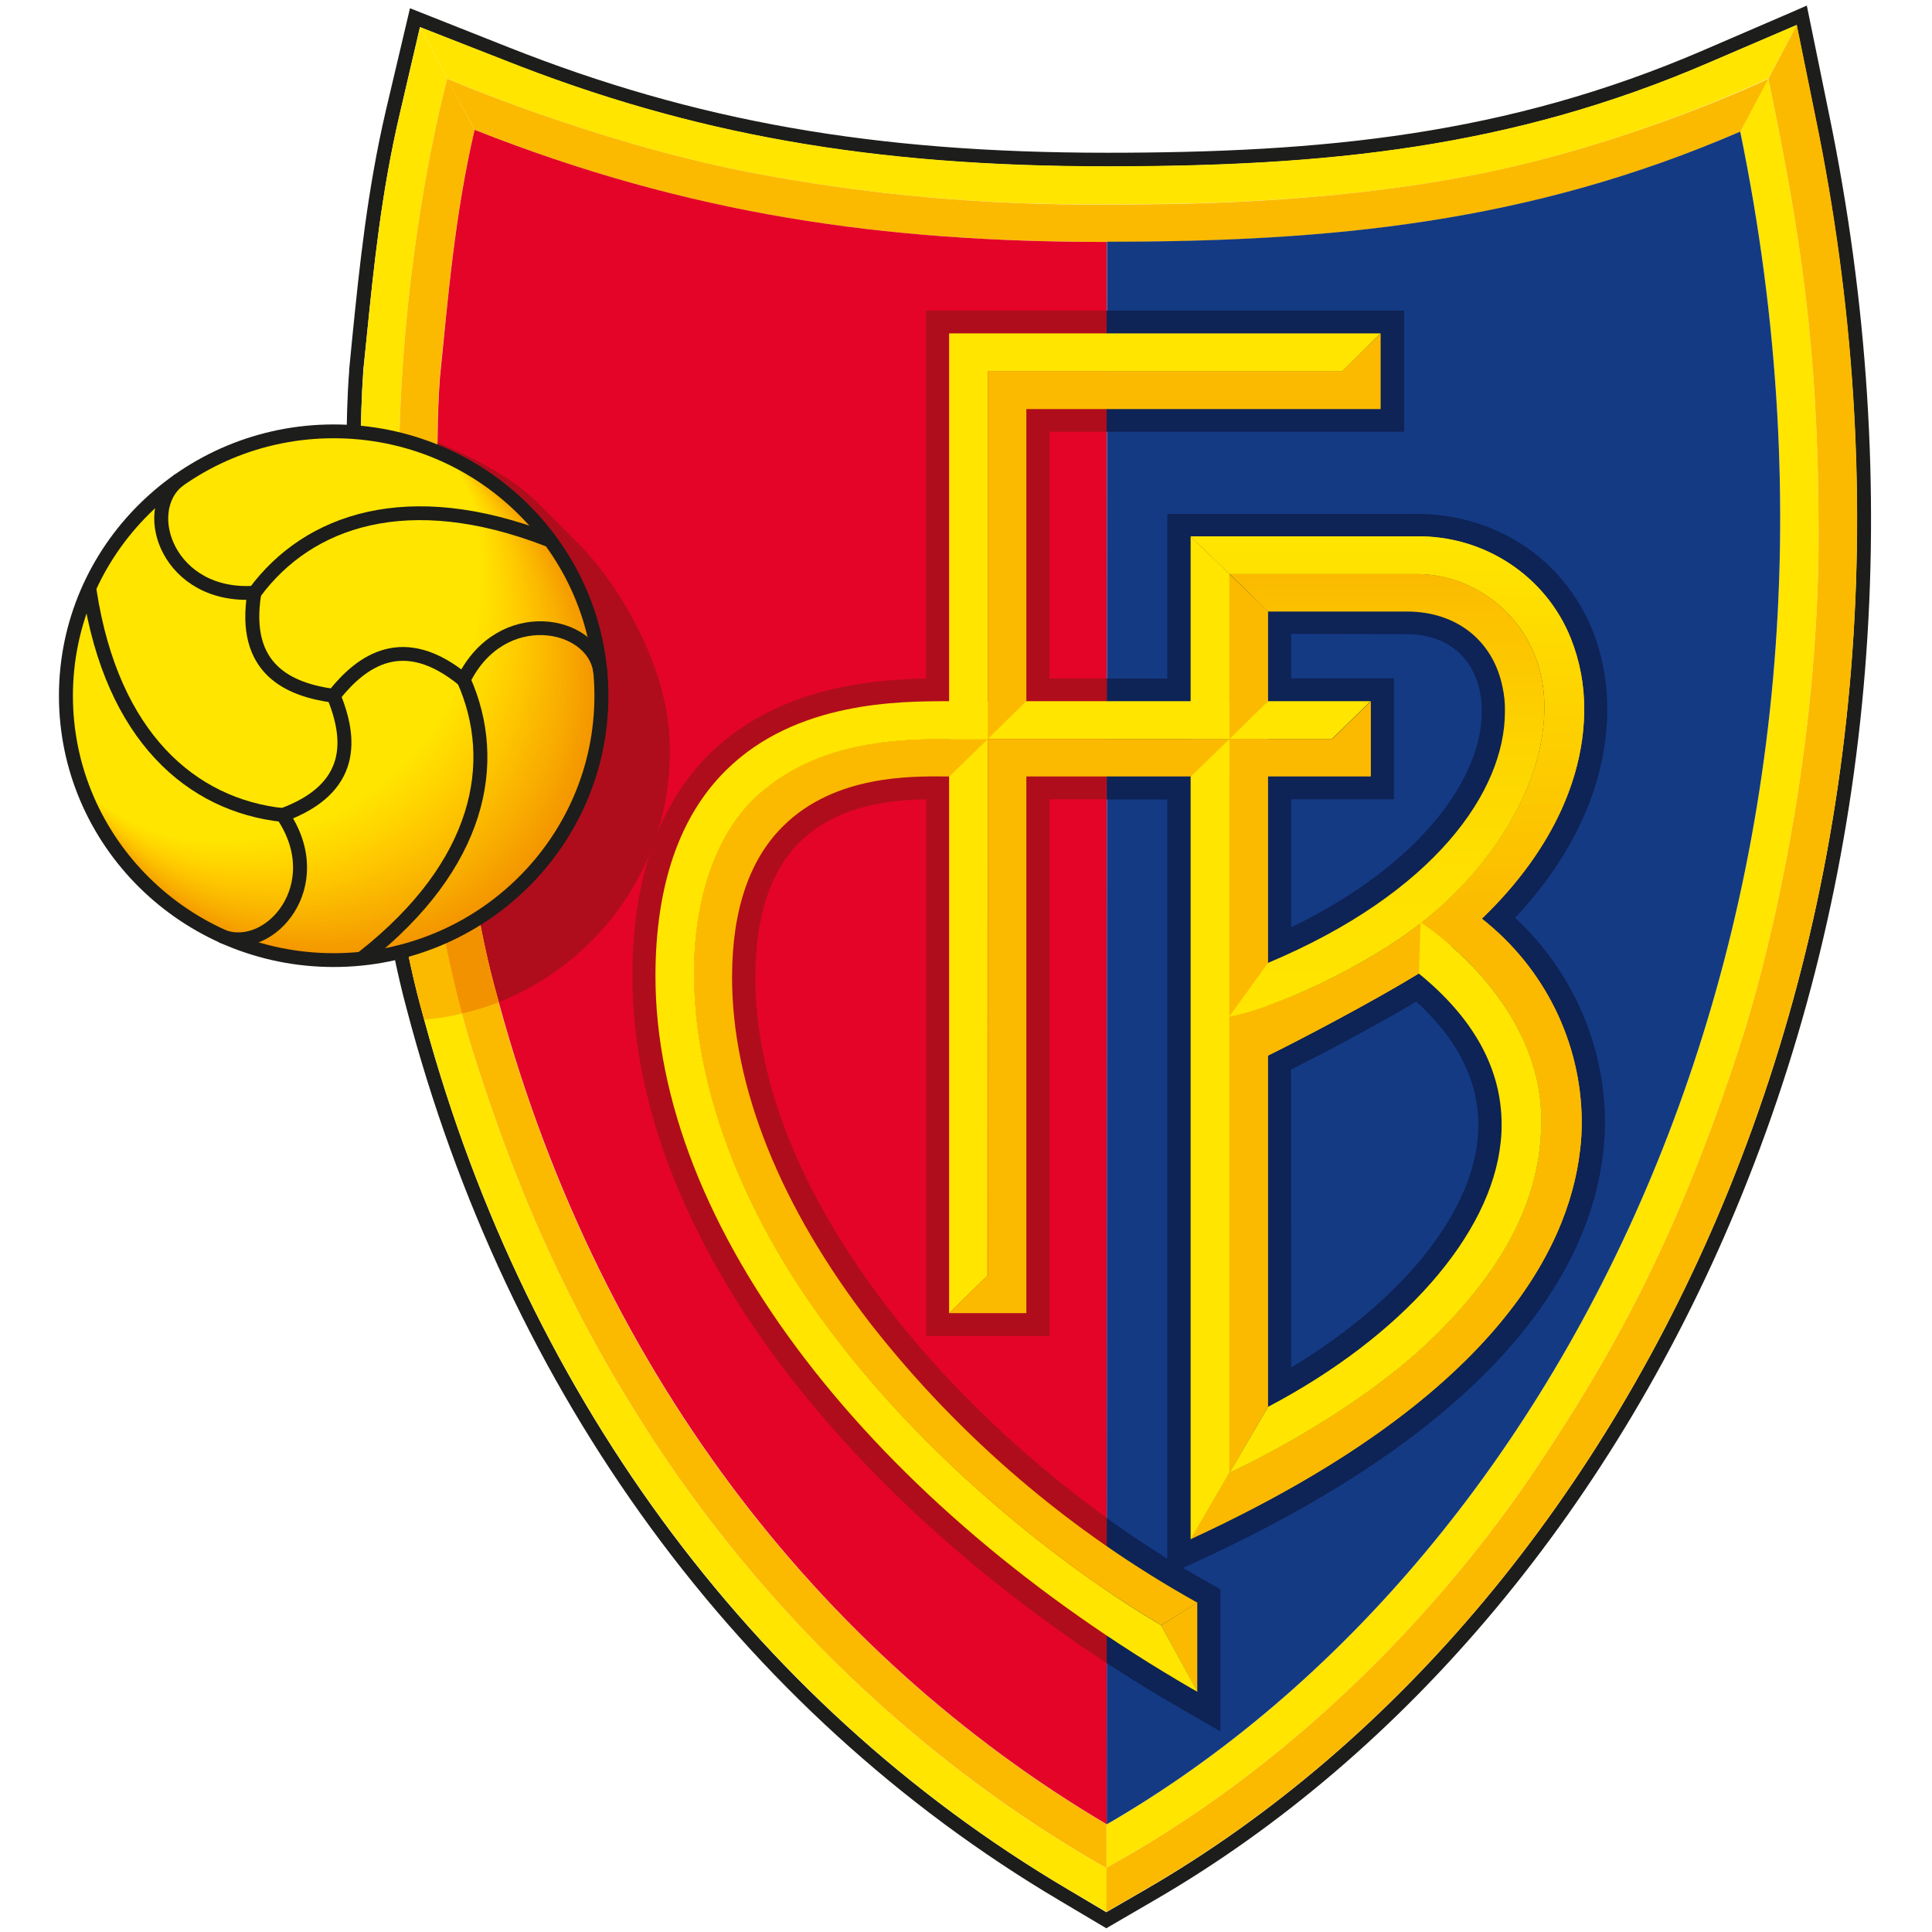 <?xml version="1.0" encoding="UTF-8"?>
<svg xmlns="http://www.w3.org/2000/svg" xmlns:xlink="http://www.w3.org/1999/xlink" width="32px" height="32px" viewBox="0 0 32 34" version="1.1">
<defs>
<linearGradient id="linear0" gradientUnits="userSpaceOnUse" x1="284.43" y1="115.78" x2="284.43" y2="199.98" gradientTransform="matrix(0.082,0,0,0.081,0.039,0.097)">
<stop offset="0" style="stop-color:rgb(100%,89.804%,0%);stop-opacity:1;"/>
<stop offset="1" style="stop-color:rgb(98.431%,72.941%,0%);stop-opacity:1;"/>
</linearGradient>
<linearGradient id="linear1" gradientUnits="userSpaceOnUse" x1="284.33" y1="220.49" x2="284.33" y2="123.98" gradientTransform="matrix(0.082,0,0,0.081,0.039,0.097)">
<stop offset="0" style="stop-color:rgb(100%,89.804%,0%);stop-opacity:1;"/>
<stop offset="0.3" style="stop-color:rgb(100%,88.235%,0%);stop-opacity:1;"/>
<stop offset="0.61" style="stop-color:rgb(99.216%,83.137%,0%);stop-opacity:1;"/>
<stop offset="0.93" style="stop-color:rgb(98.824%,75.294%,0%);stop-opacity:1;"/>
<stop offset="1" style="stop-color:rgb(98.431%,72.941%,0%);stop-opacity:1;"/>
</linearGradient>
</defs>
<g id="surface1">
<path style=" stroke:none;fill-rule:nonzero;fill:rgb(11.373%,11.373%,10.588%);fill-opacity:1;" d="M 31.188 2.008 L 30.797 0.098 L 30.52 0.219 L 28.98 0.883 C 25.512 2.379 22.273 2.688 18.477 2.688 C 14.383 2.688 11.234 2.133 7.949 0.832 L 6.215 0.145 L 5.793 1.934 C 5.465 3.34 5.328 4.668 5.199 5.949 L 5.145 6.504 L 5.145 6.531 C 5.113 6.934 5.098 7.426 5.098 7.98 C 5.098 10.797 5.5 15.324 6.152 17.738 C 7.93 24.527 12.008 30.109 17.652 33.449 L 18.469 33.934 L 19.289 33.457 C 23.773 30.867 27.453 26.449 29.656 21.02 C 32.023 15.188 32.551 8.613 31.188 2.008 Z M 29.426 20.93 C 27.242 26.309 23.598 30.684 19.164 33.25 L 18.469 33.652 L 17.781 33.242 C 12.191 29.938 8.148 24.41 6.395 17.68 C 5.754 15.316 5.348 10.867 5.348 7.984 C 5.348 7.441 5.363 6.957 5.391 6.551 L 5.391 6.531 L 5.449 5.977 C 5.578 4.695 5.711 3.379 6.039 1.988 L 6.391 0.477 L 7.855 1.055 C 11.172 2.371 14.352 2.93 18.477 2.93 C 22.305 2.93 25.574 2.617 29.078 1.102 L 30.617 0.441 L 30.945 2.055 C 32.301 8.617 31.773 15.145 29.426 20.93 Z M 29.426 20.93 "/>
<path style=" stroke:none;fill-rule:nonzero;fill:rgb(100%,89.804%,0%);fill-opacity:1;" d="M 12.129 3.02 C 14.219 3.426 16.348 3.617 18.477 3.594 C 19.625 3.594 22.266 3.602 24.969 3.074 C 27.73 2.531 30.121 1.379 30.121 1.379 L 30.621 0.438 L 29.082 1.098 C 25.574 2.613 22.309 2.926 18.48 2.926 C 14.352 2.926 11.176 2.367 7.863 1.051 L 6.391 0.477 L 6.871 1.383 C 6.871 1.383 9.406 2.484 12.129 3.02 Z M 12.129 3.02 "/>
<path style=" stroke:none;fill-rule:nonzero;fill:rgb(100%,89.804%,0%);fill-opacity:1;" d="M 26.039 25.832 C 27.32 23.914 28.477 21.906 29.613 18.418 C 30.203 16.605 31.004 13.102 31.004 9.402 C 31.004 6.086 30.676 4.09 30.129 1.426 C 30.121 1.398 30.117 1.383 30.117 1.383 L 29.625 2.316 C 32.379 15.684 26.711 27.344 18.477 32.105 L 18.469 33.648 L 18.473 32.867 C 22.312 30.758 24.84 27.629 26.039 25.832 Z M 26.039 25.832 "/>
<path style=" stroke:none;fill-rule:nonzero;fill:rgb(100%,89.804%,0%);fill-opacity:1;" d="M 18.34 32.801 C 16.797 31.914 13.465 29.75 10.664 25.594 C 9.121 23.281 8.156 21.137 7.34 18.566 C 6.445 15.742 6.023 11.246 6.023 8.227 C 6.023 5.629 6.457 2.977 6.867 1.395 L 6.871 1.383 L 6.391 0.477 L 6.039 1.988 C 5.711 3.379 5.578 4.695 5.449 5.973 L 5.395 6.527 L 5.395 6.547 C 5.363 6.953 5.348 7.441 5.348 7.98 C 5.348 10.863 5.762 15.312 6.395 17.68 C 8.148 24.406 12.195 29.934 17.781 33.242 L 18.473 33.648 L 18.477 32.871 Z M 18.34 32.801 "/>
<path style=" stroke:none;fill-rule:nonzero;fill:rgb(98.431%,72.941%,0%);fill-opacity:1;" d="M 24.965 3.074 C 22.266 3.602 19.625 3.598 18.473 3.598 C 16.344 3.617 14.219 3.426 12.129 3.02 C 9.41 2.484 6.867 1.383 6.867 1.383 L 7.352 2.285 C 11.133 3.785 14.559 4.258 18.48 4.258 C 22.398 4.258 25.895 3.934 29.625 2.32 L 30.121 1.387 C 30.121 1.387 27.727 2.531 24.965 3.074 Z M 24.965 3.074 "/>
<path style=" stroke:none;fill-rule:nonzero;fill:rgb(98.431%,72.941%,0%);fill-opacity:1;" d="M 30.129 1.426 C 30.676 4.09 31.004 6.086 31.004 9.402 C 31.004 13.102 30.203 16.605 29.613 18.418 C 28.477 21.906 27.32 23.914 26.039 25.832 C 24.84 27.629 22.312 30.758 18.473 32.867 L 18.469 33.648 L 19.164 33.246 C 23.602 30.68 27.242 26.309 29.426 20.93 C 31.773 15.141 32.305 8.613 30.949 2.051 L 30.621 0.438 L 30.121 1.383 C 30.121 1.383 30.121 1.398 30.129 1.426 Z M 30.129 1.426 "/>
<path style=" stroke:none;fill-rule:nonzero;fill:rgb(98.431%,72.941%,0%);fill-opacity:1;" d="M 7.352 2.285 L 6.871 1.383 L 6.867 1.395 C 6.457 2.977 6.023 5.629 6.023 8.227 C 6.023 11.246 6.445 15.742 7.34 18.566 C 8.156 21.137 9.121 23.281 10.664 25.594 C 13.465 29.75 16.797 31.91 18.34 32.801 L 18.473 32.871 L 18.473 32.105 C 13.43 29.121 9.449 24.066 7.695 17.344 C 6.992 14.73 6.555 9.133 6.738 6.645 C 6.887 5.207 7 3.781 7.352 2.285 Z M 7.352 2.285 "/>
<path style=" stroke:none;fill-rule:nonzero;fill:rgb(89.412%,1.569%,15.686%);fill-opacity:1;" d="M 18.477 4.258 C 14.559 4.258 11.133 3.781 7.352 2.285 C 7.004 3.781 6.887 5.207 6.742 6.645 C 6.555 9.133 6.996 14.73 7.699 17.344 C 9.453 24.066 13.434 29.121 18.477 32.105 Z M 18.477 4.258 "/>
<path style=" stroke:none;fill-rule:nonzero;fill:rgb(7.843%,22.745%,51.765%);fill-opacity:1;" d="M 18.477 32.105 C 26.711 27.344 32.379 15.684 29.625 2.316 C 25.895 3.93 22.395 4.254 18.48 4.254 Z M 18.477 32.105 "/>
<path style=" stroke:none;fill-rule:nonzero;fill:rgb(5.49%,13.725%,33.725%);fill-opacity:1;" d="M 18.473 7.598 L 23.711 7.598 L 23.711 5.465 L 18.473 5.465 Z M 18.473 29.266 C 18.898 29.543 19.332 29.809 19.777 30.066 L 20.477 30.469 L 20.477 27.969 L 20.242 27.836 C 20.102 27.758 19.961 27.676 19.816 27.594 L 20.207 27.414 C 25.598 24.906 26.992 22.168 27.211 20.305 C 27.234 20.117 27.246 19.93 27.246 19.742 C 27.238 18.383 26.668 17.086 25.664 16.152 C 26.848 14.887 27.285 13.586 27.285 12.488 C 27.289 12.008 27.199 11.527 27.02 11.078 C 26.5 9.82 25.312 9.043 23.918 9.043 L 19.543 9.043 L 19.543 11.941 L 18.477 11.941 L 18.477 14.07 L 19.543 14.07 L 19.543 27.43 C 19.184 27.207 18.828 26.969 18.477 26.715 Z M 23.758 11.16 C 24.434 11.16 24.91 11.535 25.043 12.164 C 25.066 12.281 25.078 12.398 25.078 12.52 C 25.078 13.652 24.066 15.18 21.723 16.32 C 21.723 15.574 21.723 14.59 21.723 14.066 L 23.531 14.066 L 23.531 11.938 L 21.723 11.938 C 21.723 11.629 21.723 11.465 21.723 11.156 Z M 23.922 17.625 C 24.648 18.285 25.016 19.012 25.016 19.793 C 25.016 19.879 25.012 19.965 25.004 20.055 C 24.863 21.422 23.629 22.914 21.723 24.066 C 21.723 22.918 21.723 19.27 21.719 18.824 C 22.277 18.543 23.207 18.051 23.922 17.629 Z M 23.922 17.625 "/>
<path style=" stroke:none;fill-rule:nonzero;fill:rgb(68.627%,5.098%,10.98%);fill-opacity:1;" d="M 18.473 5.465 L 15.297 5.465 L 15.297 11.941 C 14.281 11.961 12.668 12.113 11.492 13.262 C 10.59 14.152 10.129 15.469 10.129 17.18 C 10.129 19.438 11.074 21.859 12.867 24.184 C 14.305 26.051 16.227 27.789 18.477 29.27 L 18.477 26.711 C 15.184 24.336 12.293 20.668 12.293 17.199 C 12.293 16.121 12.562 15.316 13.09 14.805 C 13.738 14.172 14.672 14.078 15.301 14.066 L 15.301 23.512 L 17.469 23.512 C 17.469 23.512 17.469 14.895 17.469 14.066 L 18.469 14.066 L 18.48 11.938 L 17.469 11.938 L 17.469 7.598 L 18.473 7.598 Z M 18.473 5.465 "/>
<path style=" stroke:none;fill-rule:nonzero;fill:rgb(100%,89.804%,0%);fill-opacity:1;" d="M 16.383 6.535 L 22.621 6.535 L 23.297 5.867 L 15.703 5.867 L 15.703 23.113 L 16.379 22.449 C 16.379 22.449 16.383 6.645 16.383 6.535 Z M 16.383 6.535 "/>
<path style=" stroke:none;fill-rule:nonzero;fill:rgb(98.431%,72.941%,0%);fill-opacity:1;" d="M 20.074 28.203 L 20.043 28.188 C 17.828 26.949 15.887 25.293 14.332 23.309 C 12.73 21.238 11.883 19.125 11.883 17.199 C 11.883 16.012 12.191 15.109 12.801 14.52 C 13.699 13.645 15.012 13.66 15.641 13.664 L 15.707 13.664 L 16.387 13.004 L 15.562 13.004 C 14.449 13.004 13.266 13.156 12.332 13.996 C 11.652 14.605 11.195 15.734 11.211 17.188 C 11.23 19.234 12.121 21.488 13.715 23.562 C 15.203 25.5 17.332 27.336 19.332 28.539 L 19.434 28.602 Z M 20.074 28.203 "/>
<path style=" stroke:none;fill-rule:nonzero;fill:rgb(98.431%,72.941%,0%);fill-opacity:1;" d="M 20.07 28.203 L 19.434 28.602 L 20.07 29.773 Z M 20.07 28.203 "/>
<path style=" stroke:none;fill-rule:nonzero;fill:rgb(100%,89.804%,0%);fill-opacity:1;" d="M 15.707 12.34 C 14.824 12.34 13.008 12.34 11.781 13.551 C 10.961 14.355 10.535 15.582 10.535 17.18 C 10.535 19.348 11.453 21.688 13.191 23.945 C 14.867 26.125 17.219 28.121 19.984 29.723 L 20.074 29.773 L 19.434 28.602 L 19.336 28.543 C 17.332 27.336 15.203 25.5 13.719 23.562 C 12.121 21.488 11.234 19.23 11.215 17.191 C 11.199 15.738 11.652 14.609 12.336 13.996 C 13.27 13.16 14.453 13.008 15.566 13.008 L 16.387 13.008 Z M 15.707 12.34 "/>
<path style=" stroke:none;fill-rule:nonzero;fill:rgb(100%,89.804%,0%);fill-opacity:1;" d="M 16.383 13.004 L 22.441 13.004 L 23.121 12.34 L 15.707 12.34 "/>
<path style=" stroke:none;fill-rule:nonzero;fill:rgb(98.431%,72.941%,0%);fill-opacity:1;" d="M 16.383 13.004 L 16.383 22.445 L 15.707 23.109 L 17.062 23.109 C 17.062 23.109 17.062 13.777 17.062 13.664 L 23.125 13.664 L 23.125 12.34 L 22.445 13.004 Z M 16.383 13.004 "/>
<path style=" stroke:none;fill-rule:nonzero;fill:rgb(98.431%,72.941%,0%);fill-opacity:1;" d="M 17.062 12.34 L 17.062 7.199 L 23.297 7.199 L 23.297 5.867 L 22.621 6.531 L 16.383 6.531 L 16.383 13.004 Z M 17.062 12.34 "/>
<path style=" stroke:none;fill-rule:nonzero;fill:rgb(98.431%,72.941%,0%);fill-opacity:1;" d="M 23.844 10.102 L 23.949 10.102 C 25.047 10.102 26.184 11.008 26.184 12.441 C 26.184 13.879 25.195 15.305 24.02 16.234 C 23.055 17 21.441 17.746 20.637 17.887 L 21.312 18.578 C 21.859 18.309 23.145 17.637 23.969 17.133 L 25.078 16.168 C 26.402 14.895 26.879 13.574 26.879 12.488 C 26.883 12.055 26.801 11.629 26.641 11.227 C 26.203 10.133 25.117 9.422 23.918 9.441 L 19.953 9.441 L 20.637 10.102 Z M 23.844 10.102 "/>
<path style=" stroke:none;fill-rule:nonzero;fill:rgb(98.431%,72.941%,0%);fill-opacity:1;" d="M 20.637 13.004 L 20.637 25.922 L 21.316 24.758 L 21.316 13.004 Z M 20.637 13.004 "/>
<path style=" stroke:none;fill-rule:nonzero;fill:rgb(98.431%,72.941%,0%);fill-opacity:1;" d="M 21.316 12.34 L 21.316 10.758 L 20.637 10.102 L 20.637 13.004 Z M 21.316 12.34 "/>
<path style=" stroke:none;fill-rule:nonzero;fill:rgb(98.431%,72.941%,0%);fill-opacity:1;" d="M 26.125 19.715 C 26.125 20.875 25.676 22.121 24.227 23.535 C 22.777 24.949 20.637 25.918 20.637 25.918 L 19.953 27.086 L 20.035 27.047 C 25.254 24.621 26.598 22.012 26.805 20.254 C 26.828 20.082 26.836 19.906 26.836 19.734 C 26.828 18.344 26.18 17.031 25.074 16.164 L 24 16.23 C 24 16.23 26.125 17.57 26.125 19.715 Z M 26.125 19.715 "/>
<path style=" stroke:none;fill-rule:nonzero;fill:url(#linear0);" d="M 25.078 16.168 C 26.398 14.895 26.879 13.574 26.879 12.488 C 26.883 12.055 26.801 11.625 26.641 11.227 C 26.199 10.133 25.117 9.418 23.918 9.438 L 19.953 9.438 L 20.637 10.102 L 23.945 10.102 C 25.043 10.102 26.18 11.004 26.18 12.441 C 26.18 13.879 25.195 15.305 24.02 16.234 "/>
<path style=" stroke:none;fill-rule:nonzero;fill:rgb(98.431%,72.941%,0%);fill-opacity:1;" d="M 24.004 16.25 C 23.031 17.008 21.434 17.746 20.633 17.887 L 21.312 18.578 C 21.859 18.309 23.141 17.637 23.965 17.133 Z M 24.004 16.25 "/>
<path style=" stroke:none;fill-rule:nonzero;fill:rgb(98.431%,72.941%,0%);fill-opacity:1;" d="M 26.125 19.715 C 26.125 20.875 25.676 22.121 24.227 23.535 C 22.777 24.949 20.637 25.918 20.637 25.918 L 19.953 27.086 L 20.035 27.047 C 25.254 24.621 26.598 22.012 26.805 20.254 C 26.828 20.082 26.836 19.906 26.836 19.734 C 26.828 18.344 26.18 17.031 25.074 16.164 L 24 16.23 C 24 16.23 26.125 17.57 26.125 19.715 Z M 26.125 19.715 "/>
<path style=" stroke:none;fill-rule:nonzero;fill:rgb(100%,89.804%,0%);fill-opacity:1;" d="M 24.227 23.535 C 25.676 22.121 26.125 20.871 26.125 19.715 C 26.125 17.57 24 16.234 24 16.234 L 23.969 17.133 C 24.934 17.918 25.426 18.809 25.426 19.789 C 25.426 19.891 25.422 19.992 25.41 20.094 C 25.246 21.73 23.68 23.512 21.316 24.758 L 20.637 25.918 C 20.637 25.918 22.777 24.949 24.227 23.535 Z M 24.227 23.535 "/>
<path style=" stroke:none;fill-rule:nonzero;fill:url(#linear1);" d="M 26.18 12.441 C 26.18 11.008 25.047 10.102 23.949 10.102 C 22.852 10.102 23.844 10.102 23.844 10.102 L 20.641 10.102 L 21.316 10.762 L 23.758 10.762 C 24.629 10.762 25.273 11.27 25.441 12.086 C 25.473 12.23 25.488 12.379 25.484 12.527 C 25.484 13.922 24.25 15.711 21.316 16.945 L 20.633 17.891 C 21.438 17.746 23.051 17 24.02 16.234 C 25.195 15.309 26.18 13.879 26.18 12.441 Z M 26.18 12.441 "/>
<path style=" stroke:none;fill-rule:nonzero;fill:rgb(100%,89.804%,0%);fill-opacity:1;" d="M 19.953 13.668 L 19.953 27.09 L 20.637 25.918 L 20.637 13.004 Z M 19.953 13.668 "/>
<path style=" stroke:none;fill-rule:nonzero;fill:rgb(100%,89.804%,0%);fill-opacity:1;" d="M 20.637 13.004 L 20.637 10.102 L 19.953 9.441 L 19.953 13.004 Z M 20.637 13.004 "/>
<path style=" stroke:none;fill-rule:nonzero;fill:rgb(68.627%,5.098%,10.98%);fill-opacity:1;" d="M 10.766 12.777 L 10.766 12.773 C 10.652 11.648 9.922 10.297 9.152 9.539 L 8.453 8.836 C 8.004 8.398 7.297 8.031 6.699 7.789 C 6.676 10.57 7.09 15.074 7.699 17.34 C 7.727 17.441 7.754 17.539 7.781 17.637 C 9.602 16.906 10.789 15.168 10.789 13.238 C 10.789 13.09 10.781 12.945 10.77 12.801 C 10.77 12.793 10.766 12.785 10.766 12.777 Z M 10.766 12.777 "/>
<path style=" stroke:none;fill-rule:nonzero;fill:rgb(98.431%,72.941%,0%);fill-opacity:1;" d="M 6.023 8.695 C 5.801 8.695 5.578 8.711 5.355 8.742 C 5.418 11.602 5.809 15.512 6.391 17.68 C 6.414 17.77 6.441 17.855 6.465 17.945 C 6.688 17.926 6.91 17.891 7.129 17.836 C 6.422 15.168 6.062 11.438 6.023 8.695 Z M 6.023 8.695 "/>
<path style=" stroke:none;fill-rule:nonzero;fill:rgb(95.294%,57.255%,0%);fill-opacity:1;" d="M 7.129 17.836 C 7.352 17.785 7.57 17.719 7.781 17.637 C 7.754 17.539 7.727 17.441 7.699 17.344 C 7.152 15.32 6.766 11.516 6.703 8.742 C 6.48 8.711 6.258 8.695 6.031 8.695 L 6.023 8.695 C 6.062 11.438 6.422 15.168 7.129 17.836 Z M 7.129 17.836 "/>
<path style=" stroke:none;fill-rule:nonzero;fill:rgb(100%,89.804%,0%);fill-opacity:1;" d="M 9.605 12.199 C 9.605 14.758 7.488 16.832 4.883 16.832 C 2.277 16.832 0.16 14.758 0.16 12.199 C 0.16 9.641 2.277 7.562 4.883 7.562 C 7.488 7.562 9.605 9.641 9.605 12.199 Z M 9.605 12.199 "/>
<path style="fill:none;stroke-width:0.5;stroke-linecap:butt;stroke-linejoin:miter;stroke:rgb(100%,89.804%,0%);stroke-opacity:1;stroke-miterlimit:4;" d="M 84.082 98.328 C 89.928 107.332 90.45 112.56 90.45 124.082 C 90.45 155.839 64.738 181.545 32.99 181.496 C 21.488 181.496 14.597 177.285 5.614 171.475 " transform="matrix(0.082,0,0,0.081,0.039,0.097)"/>
<path style="fill:none;stroke-width:0.5;stroke-linecap:butt;stroke-linejoin:miter;stroke:rgb(100%,89.804%,0%);stroke-opacity:1;stroke-miterlimit:4;" d="M 5.709 171.524 C 14.692 177.43 21.583 181.642 33.132 181.69 C 48.389 181.738 63.075 175.687 73.863 164.892 C 84.652 154.096 90.688 139.428 90.641 124.13 C 90.641 112.609 89.975 107.332 84.129 98.328 " transform="matrix(0.082,0,0,0.081,0.039,0.097)"/>
<path style="fill:none;stroke-width:0.5;stroke-linecap:butt;stroke-linejoin:miter;stroke:rgb(100%,89.412%,0%);stroke-opacity:1;stroke-miterlimit:4;" d="M 5.709 171.621 C 14.739 177.527 21.631 181.787 33.18 181.835 C 48.484 181.932 63.217 175.881 74.006 165.037 C 84.842 154.193 90.878 139.476 90.783 124.179 C 90.688 112.657 90.07 107.332 84.177 98.376 " transform="matrix(0.082,0,0,0.081,0.039,0.097)"/>
<path style="fill:none;stroke-width:0.5;stroke-linecap:butt;stroke-linejoin:miter;stroke:rgb(100%,89.412%,0%);stroke-opacity:1;stroke-miterlimit:4;" d="M 5.757 171.669 C 14.739 177.624 21.678 181.932 33.228 181.981 C 48.626 182.126 63.36 176.074 74.196 165.231 C 85.08 154.338 91.068 139.573 90.926 124.227 C 90.831 112.705 90.118 107.332 84.224 98.376 " transform="matrix(0.082,0,0,0.081,0.039,0.097)"/>
<path style="fill:none;stroke-width:0.5;stroke-linecap:butt;stroke-linejoin:miter;stroke:rgb(100%,89.02%,0%);stroke-opacity:1;stroke-miterlimit:4;" d="M 5.804 171.718 C 14.739 177.72 21.773 182.029 33.323 182.174 C 48.721 182.319 63.502 176.268 74.386 165.376 C 85.27 154.483 91.258 139.67 91.068 124.275 C 90.973 112.754 90.213 107.332 84.224 98.424 " transform="matrix(0.082,0,0,0.081,0.039,0.097)"/>
<path style="fill:none;stroke-width:0.5;stroke-linecap:butt;stroke-linejoin:miter;stroke:rgb(100%,89.02%,0%);stroke-opacity:1;stroke-miterlimit:4;" d="M 5.804 171.766 C 14.739 177.769 21.821 182.174 33.37 182.319 C 60.08 182.658 83.511 164.408 89.69 138.411 C 90.783 133.812 91.306 129.068 91.211 124.275 C 91.068 112.754 90.213 107.332 84.272 98.424 " transform="matrix(0.082,0,0,0.081,0.039,0.097)"/>
<path style="fill:none;stroke-width:0.5;stroke-linecap:butt;stroke-linejoin:miter;stroke:rgb(100%,88.627%,0%);stroke-opacity:1;stroke-miterlimit:4;" d="M 5.852 171.863 C 14.787 177.914 21.868 182.319 33.465 182.465 C 60.271 182.9 83.749 164.601 89.88 138.46 C 90.973 133.812 91.449 129.068 91.401 124.324 C 91.211 112.802 90.403 107.332 84.367 98.424 " transform="matrix(0.082,0,0,0.081,0.039,0.097)"/>
<path style="fill:none;stroke-width:0.5;stroke-linecap:butt;stroke-linejoin:miter;stroke:rgb(100%,88.627%,0%);stroke-opacity:1;stroke-miterlimit:4;" d="M 5.899 171.911 C 14.787 178.011 21.868 182.416 33.513 182.61 C 60.366 183.094 83.939 164.795 90.07 138.605 C 91.116 133.958 91.639 129.213 91.544 124.421 C 91.306 112.899 90.403 107.429 84.367 98.521 " transform="matrix(0.082,0,0,0.081,0.039,0.097)"/>
<path style="fill:none;stroke-width:0.5;stroke-linecap:butt;stroke-linejoin:miter;stroke:rgb(100%,88.235%,0%);stroke-opacity:1;stroke-miterlimit:4;" d="M 5.899 172.008 C 14.834 178.108 21.916 182.61 33.56 182.803 C 60.508 183.336 84.177 164.94 90.213 138.702 C 91.306 134.006 91.781 129.213 91.686 124.469 C 91.449 112.899 90.498 107.38 84.414 98.521 " transform="matrix(0.082,0,0,0.081,0.039,0.097)"/>
<path style="fill:none;stroke-width:0.5;stroke-linecap:butt;stroke-linejoin:miter;stroke:rgb(100%,88.235%,0%);stroke-opacity:1;stroke-miterlimit:4;" d="M 5.994 172.056 C 14.882 178.205 22.059 182.707 33.703 182.949 C 60.698 183.578 84.414 165.085 90.45 138.75 C 91.496 134.054 91.971 129.262 91.876 124.469 C 91.591 112.947 90.593 107.38 84.51 98.521 " transform="matrix(0.082,0,0,0.081,0.039,0.097)"/>
<path style="fill:none;stroke-width:0.5;stroke-linecap:butt;stroke-linejoin:miter;stroke:rgb(100%,87.843%,0%);stroke-opacity:1;stroke-miterlimit:4;" d="M 5.994 172.105 C 14.882 178.35 22.059 182.852 33.75 183.142 C 60.841 183.82 84.605 165.279 90.593 138.847 C 91.639 134.151 92.114 129.31 92.019 124.518 C 91.686 112.996 90.641 107.38 84.51 98.521 " transform="matrix(0.082,0,0,0.081,0.039,0.097)"/>
<path style="fill:none;stroke-width:0.5;stroke-linecap:butt;stroke-linejoin:miter;stroke:rgb(100%,87.843%,0%);stroke-opacity:1;stroke-miterlimit:4;" d="M 5.994 172.202 C 14.882 178.447 22.106 182.949 33.75 183.239 C 37.648 183.336 41.545 183.046 45.395 182.368 C 67.875 178.301 85.745 161.213 90.783 138.895 C 91.781 134.2 92.257 129.407 92.114 124.566 C 91.781 113.044 90.688 107.429 84.51 98.57 " transform="matrix(0.082,0,0,0.081,0.039,0.097)"/>
<path style="fill:none;stroke-width:0.5;stroke-linecap:butt;stroke-linejoin:miter;stroke:rgb(100%,87.451%,0%);stroke-opacity:1;stroke-miterlimit:4;" d="M 6.042 172.25 C 14.929 178.543 22.201 183.094 33.845 183.384 C 37.743 183.53 41.64 183.239 45.49 182.561 C 68.065 178.495 85.983 161.358 91.021 138.992 C 92.019 134.296 92.494 129.455 92.304 124.614 C 91.924 113.093 90.831 107.429 84.605 98.618 " transform="matrix(0.082,0,0,0.081,0.039,0.097)"/>
<path style="fill:none;stroke-width:0.5;stroke-linecap:butt;stroke-linejoin:miter;stroke:rgb(100%,87.451%,0%);stroke-opacity:1;stroke-miterlimit:4;" d="M 6.089 172.298 C 14.929 178.64 22.249 183.239 33.94 183.578 C 37.838 183.675 41.735 183.433 45.632 182.755 C 68.208 178.737 86.173 161.503 91.163 139.089 C 92.161 134.345 92.589 129.504 92.399 124.663 C 92.019 113.093 90.831 107.429 84.605 98.666 " transform="matrix(0.082,0,0,0.081,0.039,0.097)"/>
<path style="fill:none;stroke-width:0.5;stroke-linecap:butt;stroke-linejoin:miter;stroke:rgb(100%,87.059%,0%);stroke-opacity:1;stroke-miterlimit:4;" d="M 6.137 172.347 C 14.977 178.737 22.296 183.384 33.988 183.723 C 37.933 183.868 41.83 183.578 45.68 182.9 C 68.398 178.931 86.411 161.648 91.353 139.137 C 92.352 134.393 92.779 129.552 92.589 124.711 C 92.161 113.141 90.926 107.429 84.652 98.666 " transform="matrix(0.082,0,0,0.081,0.039,0.097)"/>
<path style="fill:none;stroke-width:0.5;stroke-linecap:butt;stroke-linejoin:miter;stroke:rgb(100%,87.059%,0%);stroke-opacity:1;stroke-miterlimit:4;" d="M 6.137 172.444 C 14.977 178.834 22.344 183.481 34.083 183.868 C 37.98 184.014 41.925 183.772 45.822 183.094 C 68.54 179.124 86.601 161.793 91.496 139.234 C 92.494 134.442 92.922 129.601 92.732 124.76 C 92.257 113.19 90.973 107.429 84.7 98.666 " transform="matrix(0.082,0,0,0.081,0.039,0.097)"/>
<path style="fill:none;stroke-width:0.5;stroke-linecap:butt;stroke-linejoin:miter;stroke:rgb(100%,86.667%,0%);stroke-opacity:1;stroke-miterlimit:4;" d="M 6.184 172.492 C 14.977 178.931 22.391 183.626 34.131 184.014 C 38.075 184.159 42.02 183.868 45.87 183.239 C 68.73 179.27 86.838 161.89 91.686 139.234 C 92.684 134.442 93.064 129.601 92.874 124.711 C 92.352 113.141 91.021 107.38 84.7 98.618 " transform="matrix(0.082,0,0,0.081,0.039,0.097)"/>
<path style="fill:none;stroke-width:0.5;stroke-linecap:butt;stroke-linejoin:miter;stroke:rgb(100%,86.667%,0%);stroke-opacity:1;stroke-miterlimit:4;" d="M 6.232 172.589 C 15.072 179.027 22.439 183.772 34.226 184.207 C 38.17 184.353 42.115 184.111 46.012 183.481 C 68.921 179.56 87.076 162.084 91.924 139.379 C 92.874 134.587 93.255 129.697 93.017 124.808 C 92.494 113.286 91.116 107.477 84.747 98.715 " transform="matrix(0.082,0,0,0.081,0.039,0.097)"/>
<path style="fill:none;stroke-width:0.5;stroke-linecap:butt;stroke-linejoin:miter;stroke:rgb(100%,86.275%,0%);stroke-opacity:1;stroke-miterlimit:4;" d="M 6.279 172.637 C 15.072 179.124 22.486 183.868 34.273 184.353 C 38.218 184.498 42.163 184.256 46.107 183.626 C 69.063 179.754 87.314 162.229 92.066 139.476 C 93.064 134.684 93.445 129.746 93.207 124.856 C 92.637 113.286 91.211 107.477 84.842 98.763 " transform="matrix(0.082,0,0,0.081,0.039,0.097)"/>
<path style="fill:none;stroke-width:0.5;stroke-linecap:butt;stroke-linejoin:miter;stroke:rgb(100%,86.275%,0%);stroke-opacity:1;stroke-miterlimit:4;" d="M 6.279 172.686 C 15.072 179.221 22.581 184.014 34.273 184.498 C 38.265 184.691 42.21 184.449 46.155 183.82 C 69.158 179.947 87.456 162.374 92.209 139.525 C 93.16 134.732 93.54 129.794 93.302 124.905 C 92.684 113.335 91.211 107.477 84.795 98.763 " transform="matrix(0.082,0,0,0.081,0.039,0.097)"/>
<path style="fill:none;stroke-width:0.5;stroke-linecap:butt;stroke-linejoin:miter;stroke:rgb(100%,85.882%,0%);stroke-opacity:1;stroke-miterlimit:4;" d="M 6.327 172.783 C 15.12 179.366 22.629 184.159 34.416 184.691 C 38.36 184.837 42.353 184.643 46.298 184.014 C 69.348 180.189 87.694 162.52 92.399 139.622 C 93.35 134.829 93.73 129.891 93.397 124.953 C 92.827 113.383 91.306 107.477 84.842 98.812 " transform="matrix(0.082,0,0,0.081,0.039,0.097)"/>
<path style="fill:none;stroke-width:0.5;stroke-linecap:butt;stroke-linejoin:miter;stroke:rgb(100%,85.882%,0%);stroke-opacity:1;stroke-miterlimit:4;" d="M 6.375 172.831 C 15.12 179.463 22.676 184.304 34.463 184.837 C 38.456 185.03 42.448 184.788 46.393 184.159 C 69.538 180.383 87.932 162.665 92.589 139.718 C 93.587 134.877 93.92 129.939 93.587 125.002 C 92.969 113.432 91.401 107.477 84.937 98.812 " transform="matrix(0.082,0,0,0.081,0.039,0.097)"/>
<path style="fill:none;stroke-width:0.5;stroke-linecap:butt;stroke-linejoin:miter;stroke:rgb(100%,85.882%,0%);stroke-opacity:1;stroke-miterlimit:4;" d="M 6.375 172.879 C 15.167 179.56 22.724 184.401 34.511 184.982 C 38.503 185.176 42.495 184.982 46.44 184.353 C 69.681 180.577 88.122 162.81 92.779 139.767 C 93.73 134.926 94.063 129.988 93.777 125.05 C 93.112 113.48 91.496 107.477 84.985 98.812 " transform="matrix(0.082,0,0,0.081,0.039,0.097)"/>
<path style="fill:none;stroke-width:0.5;stroke-linecap:butt;stroke-linejoin:miter;stroke:rgb(100%,85.49%,0%);stroke-opacity:1;stroke-miterlimit:4;" d="M 6.422 172.976 C 15.167 179.705 22.771 184.595 34.606 185.176 C 38.598 185.418 42.638 185.176 46.583 184.546 C 69.871 180.819 88.407 163.004 93.017 139.864 C 93.92 135.023 94.253 130.036 93.92 125.098 C 93.255 113.528 91.591 107.526 85.032 98.86 " transform="matrix(0.082,0,0,0.081,0.039,0.097)"/>
<path style="fill:none;stroke-width:0.5;stroke-linecap:butt;stroke-linejoin:miter;stroke:rgb(100%,85.49%,0%);stroke-opacity:1;stroke-miterlimit:4;" d="M 6.47 172.976 C 15.215 179.754 22.819 184.691 34.653 185.272 C 38.693 185.514 42.685 185.321 46.678 184.691 C 70.014 180.964 88.549 163.101 93.16 139.912 C 94.063 135.023 94.395 130.085 94.063 125.098 C 93.35 113.528 91.639 107.477 85.08 98.86 " transform="matrix(0.082,0,0,0.081,0.039,0.097)"/>
<path style="fill:none;stroke-width:0.5;stroke-linecap:butt;stroke-linejoin:miter;stroke:rgb(100%,85.098%,0%);stroke-opacity:1;stroke-miterlimit:4;" d="M 6.517 173.073 C 15.262 179.85 22.867 184.788 34.748 185.466 C 38.741 185.66 42.781 185.466 46.725 184.885 C 70.156 181.206 88.787 163.246 93.35 140.009 C 94.253 135.119 94.538 130.133 94.205 125.147 C 93.445 113.577 91.686 107.526 85.08 98.909 " transform="matrix(0.082,0,0,0.081,0.039,0.097)"/>
<path style="fill:none;stroke-width:0.5;stroke-linecap:butt;stroke-linejoin:miter;stroke:rgb(100%,85.098%,0%);stroke-opacity:1;stroke-miterlimit:4;" d="M 6.517 173.17 C 15.262 179.947 22.962 184.934 34.796 185.611 C 38.836 185.853 42.876 185.66 46.868 185.079 C 70.346 181.4 89.025 163.391 93.54 140.057 C 94.443 135.168 94.728 130.182 94.348 125.195 C 93.587 113.577 91.781 107.477 85.127 98.909 " transform="matrix(0.082,0,0,0.081,0.039,0.097)"/>
<path style="fill:none;stroke-width:0.5;stroke-linecap:butt;stroke-linejoin:miter;stroke:rgb(100%,84.706%,0%);stroke-opacity:1;stroke-miterlimit:4;" d="M 6.565 173.218 C 15.262 180.044 23.009 185.079 34.891 185.756 C 38.931 185.999 42.971 185.853 47.01 185.224 C 70.536 181.593 89.215 163.536 93.682 140.154 C 94.585 135.265 94.871 130.23 94.49 125.292 C 93.682 113.674 91.829 107.526 85.175 98.957 " transform="matrix(0.082,0,0,0.081,0.039,0.097)"/>
<path style="fill:none;stroke-width:0.5;stroke-linecap:butt;stroke-linejoin:miter;stroke:rgb(100%,84.706%,0%);stroke-opacity:1;stroke-miterlimit:4;" d="M 6.612 173.267 C 15.31 180.141 23.057 185.176 34.938 185.902 C 38.978 186.192 43.066 185.999 47.058 185.418 C 70.679 181.787 89.452 163.681 93.872 140.251 C 94.775 135.313 95.061 130.278 94.68 125.292 C 93.825 113.722 91.876 107.526 85.222 98.957 " transform="matrix(0.082,0,0,0.081,0.039,0.097)"/>
<path style="fill:none;stroke-width:0.5;stroke-linecap:butt;stroke-linejoin:miter;stroke:rgb(100%,84.314%,0%);stroke-opacity:1;stroke-miterlimit:4;" d="M 6.612 173.363 C 15.31 180.286 23.104 185.321 34.986 186.095 C 39.073 186.337 43.113 186.192 47.153 185.611 C 70.822 182.029 89.643 163.875 94.063 140.348 C 94.966 135.361 95.203 130.327 94.823 125.341 C 93.92 113.722 91.971 107.526 85.27 98.957 " transform="matrix(0.082,0,0,0.081,0.039,0.097)"/>
<path style="fill:none;stroke-width:0.5;stroke-linecap:butt;stroke-linejoin:miter;stroke:rgb(100%,84.314%,0%);stroke-opacity:1;stroke-miterlimit:4;" d="M 6.66 173.412 C 15.357 180.383 23.152 185.418 35.081 186.241 C 39.121 186.483 43.208 186.337 47.248 185.756 C 71.012 182.223 89.88 164.02 94.253 140.396 C 95.156 135.458 95.393 130.424 94.966 125.389 C 94.015 113.819 92.019 107.574 85.27 99.005 " transform="matrix(0.082,0,0,0.081,0.039,0.097)"/>
<path style="fill:none;stroke-width:0.5;stroke-linecap:butt;stroke-linejoin:miter;stroke:rgb(100%,83.922%,0%);stroke-opacity:1;stroke-miterlimit:4;" d="M 6.707 173.46 C 15.357 180.48 23.199 185.563 35.129 186.386 C 39.216 186.676 43.303 186.531 47.343 185.95 C 71.154 182.465 90.07 164.166 94.443 140.493 C 95.298 135.555 95.536 130.52 95.108 125.486 C 94.158 113.867 92.114 107.622 85.318 99.102 " transform="matrix(0.082,0,0,0.081,0.039,0.097)"/>
<path style="fill:none;stroke-width:0.5;stroke-linecap:butt;stroke-linejoin:miter;stroke:rgb(100%,83.922%,0%);stroke-opacity:1;stroke-miterlimit:4;" d="M 6.707 173.509 C 15.405 180.528 23.247 185.708 35.224 186.531 C 39.311 186.822 43.398 186.676 47.438 186.095 C 71.297 182.61 90.308 164.311 94.633 140.541 C 95.488 135.555 95.678 130.52 95.251 125.486 C 94.253 113.867 92.209 107.574 85.365 99.054 " transform="matrix(0.082,0,0,0.081,0.039,0.097)"/>
<path style="fill:none;stroke-width:0.5;stroke-linecap:butt;stroke-linejoin:miter;stroke:rgb(100%,83.529%,0%);stroke-opacity:1;stroke-miterlimit:4;" d="M 6.755 173.606 C 15.405 180.673 23.342 185.853 35.271 186.725 C 39.359 187.015 43.446 186.87 47.533 186.289 C 71.487 182.852 90.498 164.456 94.823 140.638 C 95.678 135.652 95.869 130.569 95.393 125.534 C 94.395 113.916 92.257 107.622 85.413 99.102 " transform="matrix(0.082,0,0,0.081,0.039,0.097)"/>
<path style="fill:none;stroke-width:0.5;stroke-linecap:butt;stroke-linejoin:miter;stroke:rgb(100%,83.529%,0%);stroke-opacity:1;stroke-miterlimit:4;" d="M 6.802 173.654 C 15.452 180.77 23.389 185.95 35.319 186.87 C 39.454 187.16 43.541 187.064 47.628 186.483 C 71.63 183.046 90.736 164.601 95.013 140.735 C 95.869 135.749 96.059 130.617 95.583 125.583 C 94.585 113.964 92.352 107.574 85.46 99.102 " transform="matrix(0.082,0,0,0.081,0.039,0.097)"/>
<path style="fill:none;stroke-width:0.5;stroke-linecap:butt;stroke-linejoin:miter;stroke:rgb(100%,83.137%,0%);stroke-opacity:1;stroke-miterlimit:4;" d="M 6.85 173.751 C 15.452 180.867 23.437 186.095 35.414 187.015 C 39.501 187.354 43.636 187.257 47.723 186.676 C 71.82 183.288 90.973 164.746 95.156 140.832 C 96.011 135.797 96.201 130.714 95.726 125.631 C 94.633 114.013 92.399 107.622 85.508 99.151 " transform="matrix(0.082,0,0,0.081,0.039,0.097)"/>
<path style="fill:none;stroke-width:0.5;stroke-linecap:butt;stroke-linejoin:miter;stroke:rgb(100%,83.137%,0%);stroke-opacity:1;stroke-miterlimit:4;" d="M 6.85 173.799 C 15.5 180.964 23.484 186.241 35.461 187.16 C 39.596 187.499 43.731 187.402 47.818 186.87 C 71.962 183.481 91.163 164.892 95.346 140.832 C 96.154 135.797 96.344 130.714 95.869 125.631 C 94.775 114.013 92.447 107.622 85.508 99.102 " transform="matrix(0.082,0,0,0.081,0.039,0.097)"/>
<path style="fill:none;stroke-width:0.5;stroke-linecap:butt;stroke-linejoin:miter;stroke:rgb(100%,82.745%,0%);stroke-opacity:1;stroke-miterlimit:4;" d="M 6.897 173.848 C 15.5 181.061 23.532 186.337 35.556 187.354 C 39.691 187.644 43.826 187.548 47.913 187.015 C 72.105 183.675 91.353 165.037 95.536 140.977 C 96.344 135.942 96.534 130.811 96.011 125.728 C 94.871 114.109 92.542 107.622 85.555 99.199 " transform="matrix(0.082,0,0,0.081,0.039,0.097)"/>
<path style="fill:none;stroke-width:0.5;stroke-linecap:butt;stroke-linejoin:miter;stroke:rgb(100%,82.745%,0%);stroke-opacity:1;stroke-miterlimit:4;" d="M 6.945 173.896 C 15.547 181.206 23.579 186.483 35.604 187.499 C 39.739 187.838 43.874 187.741 48.009 187.209 C 72.295 183.917 91.639 165.182 95.726 140.977 C 96.534 135.942 96.677 130.811 96.154 125.728 C 95.013 114.109 92.589 107.622 85.603 99.199 " transform="matrix(0.082,0,0,0.081,0.039,0.097)"/>
<path style="fill:none;stroke-width:0.5;stroke-linecap:butt;stroke-linejoin:miter;stroke:rgb(100%,82.353%,0%);stroke-opacity:1;stroke-miterlimit:4;" d="M 6.992 173.993 C 15.595 181.303 23.674 186.628 35.699 187.693 C 39.881 188.032 44.016 187.935 48.151 187.402 C 72.485 184.111 91.829 165.327 95.916 141.122 C 96.724 136.039 96.867 130.908 96.296 125.776 C 95.108 114.158 92.684 107.622 85.65 99.199 " transform="matrix(0.082,0,0,0.081,0.039,0.097)"/>
<path style="fill:none;stroke-width:0.5;stroke-linecap:butt;stroke-linejoin:miter;stroke:rgb(100%,82.353%,0%);stroke-opacity:1;stroke-miterlimit:4;" d="M 6.992 173.993 C 15.595 181.351 23.722 186.725 35.746 187.741 C 39.881 188.129 44.064 188.032 48.199 187.499 C 72.628 184.304 92.019 165.473 96.059 141.219 C 96.867 136.136 97.009 130.956 96.439 125.825 C 95.251 114.206 92.732 107.671 85.698 99.247 " transform="matrix(0.082,0,0,0.081,0.039,0.097)"/>
<path style="fill:none;stroke-width:0.5;stroke-linecap:butt;stroke-linejoin:miter;stroke:rgb(100%,81.961%,0%);stroke-opacity:1;stroke-miterlimit:4;" d="M 6.992 174.09 C 15.595 181.496 23.722 186.87 35.794 187.983 C 39.929 188.322 44.111 188.274 48.294 187.741 C 72.77 184.546 92.257 165.666 96.249 141.267 C 97.057 136.184 97.199 131.005 96.629 125.873 C 95.393 114.255 92.827 107.671 85.745 99.247 " transform="matrix(0.082,0,0,0.081,0.039,0.097)"/>
<path style="fill:none;stroke-width:0.5;stroke-linecap:butt;stroke-linejoin:miter;stroke:rgb(100%,81.569%,0%);stroke-opacity:1;stroke-miterlimit:4;" d="M 7.087 174.186 C 15.642 181.593 23.817 187.015 35.889 188.129 C 40.071 188.516 44.254 188.467 48.389 187.935 C 72.96 184.691 92.447 165.811 96.391 141.364 C 97.199 136.281 97.294 131.053 96.724 125.921 C 95.441 114.303 92.874 107.671 85.698 99.296 " transform="matrix(0.082,0,0,0.081,0.039,0.097)"/>
<path style="fill:none;stroke-width:0.5;stroke-linecap:butt;stroke-linejoin:miter;stroke:rgb(100%,81.569%,0%);stroke-opacity:1;stroke-miterlimit:4;" d="M 7.087 174.235 C 15.642 181.69 23.865 187.16 35.937 188.225 C 40.119 188.613 44.349 188.564 48.484 188.08 C 73.103 184.885 92.684 165.908 96.629 141.413 C 97.389 136.281 97.485 131.101 96.914 126.018 C 95.583 114.351 92.969 107.719 85.793 99.344 " transform="matrix(0.082,0,0,0.081,0.039,0.097)"/>
<path style="fill:none;stroke-width:0.5;stroke-linecap:butt;stroke-linejoin:miter;stroke:rgb(100%,81.176%,0%);stroke-opacity:1;stroke-miterlimit:4;" d="M 7.135 174.283 C 15.69 181.787 23.912 187.306 36.032 188.419 C 40.214 188.855 44.444 188.758 48.579 188.274 C 73.293 185.127 92.922 166.054 96.819 141.51 C 97.58 136.378 97.675 131.15 97.057 126.018 C 95.726 114.351 93.064 107.671 85.84 99.344 " transform="matrix(0.082,0,0,0.081,0.039,0.097)"/>
<path style="fill:none;stroke-width:0.5;stroke-linecap:butt;stroke-linejoin:miter;stroke:rgb(100%,81.176%,0%);stroke-opacity:1;stroke-miterlimit:4;" d="M 7.182 174.38 C 15.69 181.884 23.96 187.354 36.079 188.613 C 40.309 189 44.491 188.952 48.721 188.467 C 73.436 185.321 93.112 166.247 97.009 141.606 C 97.77 136.475 97.817 131.247 97.199 126.067 C 95.869 114.4 93.112 107.719 85.888 99.344 " transform="matrix(0.082,0,0,0.081,0.039,0.097)"/>
<path style="fill:none;stroke-width:0.5;stroke-linecap:butt;stroke-linejoin:miter;stroke:rgb(100%,80.784%,0%);stroke-opacity:1;stroke-miterlimit:4;" d="M 7.182 174.429 C 15.737 181.981 24.007 187.548 36.222 188.758 C 40.404 189.194 44.634 189.145 48.816 188.661 C 73.673 185.514 93.397 166.344 97.247 141.655 C 98.007 136.475 98.055 131.247 97.389 126.067 C 96.011 114.448 93.16 107.719 85.935 99.393 " transform="matrix(0.082,0,0,0.081,0.039,0.097)"/>
<path style="fill:none;stroke-width:0.5;stroke-linecap:butt;stroke-linejoin:miter;stroke:rgb(100%,80.784%,0%);stroke-opacity:1;stroke-miterlimit:4;" d="M 7.23 174.477 C 15.737 182.126 24.102 187.693 36.222 188.903 C 40.452 189.339 44.682 189.339 48.912 188.806 C 73.768 185.756 93.54 166.538 97.389 141.752 C 98.102 136.572 98.15 131.343 97.532 126.163 C 96.106 114.497 93.255 107.719 85.983 99.393 " transform="matrix(0.082,0,0,0.081,0.039,0.097)"/>
<path style="fill:none;stroke-width:0.5;stroke-linecap:butt;stroke-linejoin:miter;stroke:rgb(100%,80.392%,0%);stroke-opacity:1;stroke-miterlimit:4;" d="M 7.278 174.574 C 15.785 182.223 24.15 187.79 36.269 189.048 C 40.499 189.532 44.777 189.484 49.007 189 C 73.958 185.95 93.777 166.683 97.58 141.848 C 98.292 136.669 98.34 131.392 97.675 126.212 C 96.201 114.545 93.302 107.719 85.983 99.441 " transform="matrix(0.082,0,0,0.081,0.039,0.097)"/>
<path style="fill:none;stroke-width:0.5;stroke-linecap:butt;stroke-linejoin:miter;stroke:rgb(100%,80.392%,0%);stroke-opacity:1;stroke-miterlimit:4;" d="M 7.278 174.622 C 15.785 182.319 24.197 187.935 36.364 189.242 C 40.594 189.678 44.872 189.678 49.102 189.242 C 74.101 186.241 94.015 166.877 97.722 141.994 C 98.435 136.765 98.483 131.489 97.817 126.309 C 96.344 114.642 93.397 107.768 86.03 99.489 " transform="matrix(0.082,0,0,0.081,0.039,0.097)"/>
<path style="fill:none;stroke-width:0.5;stroke-linecap:butt;stroke-linejoin:miter;stroke:rgb(100%,80%,0%);stroke-opacity:1;stroke-miterlimit:4;" d="M 7.325 174.671 C 15.832 182.416 24.245 188.08 36.412 189.387 C 40.642 189.871 44.919 189.871 49.149 189.387 C 74.244 186.386 94.205 166.973 97.912 141.994 C 98.625 136.765 98.625 131.489 97.912 126.309 C 96.391 114.642 93.445 107.768 86.03 99.489 " transform="matrix(0.082,0,0,0.081,0.039,0.097)"/>
<path style="fill:none;stroke-width:0.5;stroke-linecap:butt;stroke-linejoin:miter;stroke:rgb(100%,80%,0%);stroke-opacity:1;stroke-miterlimit:4;" d="M 7.373 174.767 C 15.832 182.513 24.292 188.177 36.507 189.532 C 40.737 190.017 45.014 190.017 49.292 189.532 C 74.434 186.579 94.443 167.119 98.102 142.09 C 98.815 136.862 98.815 131.537 98.102 126.309 C 96.582 114.642 93.54 107.719 86.078 99.489 " transform="matrix(0.082,0,0,0.081,0.039,0.097)"/>
<path style="fill:none;stroke-width:0.5;stroke-linecap:butt;stroke-linejoin:miter;stroke:rgb(100%,79.608%,0%);stroke-opacity:1;stroke-miterlimit:4;" d="M 7.42 174.816 C 15.88 182.61 24.387 188.322 36.554 189.678 C 40.832 190.162 45.109 190.162 49.387 189.678 C 74.576 186.773 94.633 167.264 98.292 142.139 C 99.005 136.911 99.005 131.585 98.292 126.357 C 96.724 114.69 93.635 107.768 86.173 99.489 " transform="matrix(0.082,0,0,0.081,0.039,0.097)"/>
<path style="fill:none;stroke-width:0.5;stroke-linecap:butt;stroke-linejoin:miter;stroke:rgb(100%,79.608%,0%);stroke-opacity:1;stroke-miterlimit:4;" d="M 7.42 174.864 C 15.88 182.707 24.435 188.467 36.649 189.871 C 40.879 190.355 45.204 190.355 49.482 189.871 C 74.766 187.015 94.871 167.409 98.483 142.236 C 99.148 136.959 99.148 131.634 98.388 126.406 C 96.819 114.739 93.682 107.768 86.221 99.538 " transform="matrix(0.082,0,0,0.081,0.039,0.097)"/>
<path style="fill:none;stroke-width:0.5;stroke-linecap:butt;stroke-linejoin:miter;stroke:rgb(100%,79.216%,0%);stroke-opacity:1;stroke-miterlimit:4;" d="M 7.468 174.961 C 15.928 182.803 24.482 188.613 36.697 190.017 C 40.974 190.501 45.299 190.549 49.577 190.065 C 74.909 187.209 95.108 167.554 98.673 142.333 C 99.338 137.056 99.291 131.731 98.578 126.454 C 96.962 114.787 93.777 107.768 86.268 99.586 " transform="matrix(0.082,0,0,0.081,0.039,0.097)"/>
<path style="fill:none;stroke-width:0.5;stroke-linecap:butt;stroke-linejoin:miter;stroke:rgb(100%,79.216%,0%);stroke-opacity:1;stroke-miterlimit:4;" d="M 7.515 175.009 C 15.928 182.9 24.482 188.71 36.745 190.162 C 41.022 190.646 45.347 190.694 49.672 190.21 C 75.052 187.402 95.298 167.699 98.815 142.381 C 99.528 137.104 99.481 131.731 98.72 126.502 C 97.057 114.787 93.825 107.768 86.268 99.586 " transform="matrix(0.082,0,0,0.081,0.039,0.097)"/>
<path style="fill:none;stroke-width:0.5;stroke-linecap:butt;stroke-linejoin:miter;stroke:rgb(99.608%,78.824%,0%);stroke-opacity:1;stroke-miterlimit:4;" d="M 7.563 175.058 C 15.975 183.046 24.53 188.855 36.84 190.307 C 41.117 190.84 45.49 190.888 49.767 190.452 C 75.242 187.644 95.536 167.845 99.005 142.429 C 99.718 137.153 99.623 131.779 98.863 126.502 C 97.199 114.835 93.872 107.768 86.363 99.586 " transform="matrix(0.082,0,0,0.081,0.039,0.097)"/>
<path style="fill:none;stroke-width:0.5;stroke-linecap:butt;stroke-linejoin:miter;stroke:rgb(99.608%,78.431%,0%);stroke-opacity:1;stroke-miterlimit:4;" d="M 7.563 175.155 C 15.975 183.142 24.625 189 36.887 190.501 C 41.212 191.033 45.585 191.033 49.91 190.598 C 75.432 187.838 95.774 167.99 99.243 142.526 C 99.908 137.201 99.861 131.827 99.053 126.551 C 97.342 114.884 94.063 107.768 86.411 99.538 " transform="matrix(0.082,0,0,0.081,0.039,0.097)"/>
<path style="fill:none;stroke-width:0.5;stroke-linecap:butt;stroke-linejoin:miter;stroke:rgb(99.608%,78.431%,0%);stroke-opacity:1;stroke-miterlimit:4;" d="M 7.61 175.203 C 16.023 183.191 24.673 189.145 36.982 190.646 C 41.26 191.178 45.632 191.227 49.957 190.791 C 75.574 188.032 95.964 168.135 99.386 142.623 C 100.051 137.298 99.956 131.924 99.148 126.648 C 97.437 114.981 94.015 107.816 86.411 99.635 " transform="matrix(0.082,0,0,0.081,0.039,0.097)"/>
<path style="fill:none;stroke-width:0.5;stroke-linecap:butt;stroke-linejoin:miter;stroke:rgb(99.608%,78.039%,0%);stroke-opacity:1;stroke-miterlimit:4;" d="M 7.658 175.251 C 16.023 183.336 24.72 189.29 37.03 190.791 C 41.355 191.372 45.68 191.42 50.005 190.985 C 75.717 188.322 96.201 168.329 99.528 142.72 C 100.194 137.395 100.099 131.973 99.291 126.696 C 97.532 115.029 94.11 107.816 86.458 99.683 " transform="matrix(0.082,0,0,0.081,0.039,0.097)"/>
<path style="fill:none;stroke-width:0.5;stroke-linecap:butt;stroke-linejoin:miter;stroke:rgb(99.608%,78.039%,0%);stroke-opacity:1;stroke-miterlimit:4;" d="M 7.658 175.348 C 16.07 183.433 24.768 189.387 37.077 190.936 C 41.402 191.517 45.775 191.566 50.1 191.13 C 75.812 188.467 96.344 168.426 99.671 142.768 C 100.336 137.443 100.241 132.021 99.386 126.696 C 97.627 115.029 94.11 107.816 86.411 99.731 " transform="matrix(0.082,0,0,0.081,0.039,0.097)"/>
<path style="fill:none;stroke-width:0.5;stroke-linecap:butt;stroke-linejoin:miter;stroke:rgb(99.608%,77.647%,0%);stroke-opacity:1;stroke-miterlimit:4;" d="M 7.705 175.397 C 16.07 183.53 24.863 189.532 37.172 191.13 C 41.497 191.663 45.87 191.759 50.242 191.324 C 76.05 188.661 96.629 168.571 99.908 142.865 C 100.574 137.491 100.431 132.07 99.623 126.744 C 97.77 115.078 94.253 107.816 86.553 99.78 " transform="matrix(0.082,0,0,0.081,0.039,0.097)"/>
<path style="fill:none;stroke-width:0.5;stroke-linecap:butt;stroke-linejoin:miter;stroke:rgb(99.608%,77.647%,0%);stroke-opacity:1;stroke-miterlimit:4;" d="M 7.753 175.445 C 16.118 183.626 24.91 189.629 37.22 191.275 C 41.592 191.856 45.965 191.905 50.337 191.469 C 76.192 188.855 96.867 168.716 100.099 142.913 C 100.716 137.54 100.621 132.118 99.766 126.793 C 97.912 115.078 94.3 107.768 86.601 99.731 " transform="matrix(0.082,0,0,0.081,0.039,0.097)"/>
<path style="fill:none;stroke-width:0.5;stroke-linecap:butt;stroke-linejoin:miter;stroke:rgb(99.608%,77.255%,0%);stroke-opacity:1;stroke-miterlimit:4;" d="M 7.753 175.542 C 16.118 183.723 24.958 189.775 37.315 191.42 C 41.64 192.001 46.06 192.098 50.432 191.663 C 76.382 189.097 97.057 168.861 100.289 143.01 C 100.906 137.637 100.764 132.166 99.908 126.841 C 98.007 115.126 94.395 107.816 86.601 99.731 " transform="matrix(0.082,0,0,0.081,0.039,0.097)"/>
<path style="fill:none;stroke-width:0.5;stroke-linecap:butt;stroke-linejoin:miter;stroke:rgb(99.216%,77.255%,0%);stroke-opacity:1;stroke-miterlimit:4;" d="M 7.8 175.59 C 16.165 183.82 25.005 189.92 37.362 191.614 C 41.735 192.195 46.155 192.292 50.527 191.856 C 76.525 189.29 97.294 169.055 100.479 143.107 C 101.097 137.734 100.954 132.263 100.051 126.89 C 98.15 115.223 94.49 107.913 86.648 99.78 " transform="matrix(0.082,0,0,0.081,0.039,0.097)"/>
<path style="fill:none;stroke-width:0.5;stroke-linecap:butt;stroke-linejoin:miter;stroke:rgb(99.216%,76.863%,0%);stroke-opacity:1;stroke-miterlimit:4;" d="M 7.848 175.639 C 16.165 183.965 25.053 190.065 37.457 191.759 C 41.83 192.34 46.25 192.437 50.623 192.05 C 76.668 189.484 97.485 169.152 100.621 143.204 C 101.239 137.782 101.097 132.312 100.194 126.938 C 98.245 115.223 94.49 107.864 86.648 99.828 " transform="matrix(0.082,0,0,0.081,0.039,0.097)"/>
<path style="fill:none;stroke-width:0.5;stroke-linecap:butt;stroke-linejoin:miter;stroke:rgb(99.216%,76.863%,0%);stroke-opacity:1;stroke-miterlimit:4;" d="M 7.848 175.736 C 16.213 184.014 25.1 190.162 37.505 191.905 C 41.877 192.534 46.298 192.631 50.718 192.243 C 76.858 189.678 97.722 169.297 100.811 143.204 C 101.429 137.782 101.287 132.312 100.336 126.938 C 98.34 115.223 94.585 107.816 86.743 99.78 " transform="matrix(0.082,0,0,0.081,0.039,0.097)"/>
<path style="fill:none;stroke-width:0.5;stroke-linecap:butt;stroke-linejoin:miter;stroke:rgb(99.216%,76.471%,0%);stroke-opacity:1;stroke-miterlimit:4;" d="M 7.895 175.784 C 16.213 184.159 25.148 190.307 37.6 192.05 C 41.973 192.679 46.393 192.776 50.813 192.389 C 77 189.92 97.912 169.491 101.002 143.349 C 101.572 137.927 101.429 132.408 100.479 127.035 C 98.483 115.32 94.68 107.913 86.743 99.877 " transform="matrix(0.082,0,0,0.081,0.039,0.097)"/>
<path style="fill:none;stroke-width:0.5;stroke-linecap:butt;stroke-linejoin:miter;stroke:rgb(99.216%,76.471%,0%);stroke-opacity:1;stroke-miterlimit:4;" d="M 7.943 175.832 C 16.26 184.256 25.243 190.452 37.648 192.195 C 42.068 192.824 46.488 192.97 50.908 192.582 C 77.19 190.113 98.15 169.636 101.192 143.398 C 101.762 137.976 101.619 132.457 100.621 127.083 C 98.625 115.368 94.728 107.864 86.791 99.877 " transform="matrix(0.082,0,0,0.081,0.039,0.097)"/>
<path style="fill:none;stroke-width:0.5;stroke-linecap:butt;stroke-linejoin:miter;stroke:rgb(99.216%,76.078%,0%);stroke-opacity:1;stroke-miterlimit:4;" d="M 7.99 175.929 C 16.308 184.353 25.29 190.549 37.743 192.34 C 42.163 193.018 46.63 193.115 51.05 192.728 C 77.38 190.307 98.388 169.733 101.429 143.494 C 102 138.024 101.81 132.505 100.811 127.083 C 98.815 115.368 94.823 107.913 86.886 99.877 " transform="matrix(0.082,0,0,0.081,0.039,0.097)"/>
<path style="fill:none;stroke-width:0.5;stroke-linecap:butt;stroke-linejoin:miter;stroke:rgb(99.216%,75.686%,0%);stroke-opacity:1;stroke-miterlimit:4;" d="M 7.99 175.978 C 16.308 184.498 25.338 190.743 37.79 192.534 C 42.163 193.212 46.678 193.357 51.098 192.97 C 77.475 190.549 98.578 169.926 101.572 143.591 C 102.142 138.121 101.905 132.602 100.906 127.18 C 98.863 115.465 94.871 107.913 86.933 99.974 " transform="matrix(0.082,0,0,0.081,0.039,0.097)"/>
<path style="fill:none;stroke-width:0.5;stroke-linecap:butt;stroke-linejoin:miter;stroke:rgb(99.216%,75.686%,0%);stroke-opacity:1;stroke-miterlimit:4;" d="M 7.99 175.978 C 16.26 184.498 25.338 190.791 37.79 192.631 C 42.21 193.308 46.725 193.454 51.193 193.066 C 77.618 190.694 98.768 170.023 101.714 143.591 C 102.285 138.121 102.047 132.602 101.049 127.18 C 99.005 115.513 95.013 107.913 86.933 100.022 " transform="matrix(0.082,0,0,0.081,0.039,0.097)"/>
<path style="fill:none;stroke-width:0.5;stroke-linecap:butt;stroke-linejoin:miter;stroke:rgb(99.216%,75.294%,0%);stroke-opacity:1;stroke-miterlimit:4;" d="M 8.086 176.123 C 16.355 184.643 25.433 190.985 37.933 192.824 C 42.353 193.502 46.82 193.647 51.288 193.308 C 77.856 190.936 99.005 170.217 101.952 143.736 C 102.475 138.218 102.237 132.699 101.239 127.229 C 99.1 115.513 95.013 107.913 86.981 100.022 " transform="matrix(0.082,0,0,0.081,0.039,0.097)"/>
<path style="fill:none;stroke-width:0.5;stroke-linecap:butt;stroke-linejoin:miter;stroke:rgb(98.824%,75.294%,0%);stroke-opacity:1;stroke-miterlimit:4;" d="M 8.133 176.171 C 16.355 184.74 25.481 191.082 37.98 193.018 C 42.448 193.696 46.963 193.841 51.43 193.454 C 77.998 191.178 99.243 170.362 102.142 143.833 C 102.665 138.314 102.427 132.747 101.429 127.277 C 99.243 115.562 95.108 107.913 86.981 100.022 " transform="matrix(0.082,0,0,0.081,0.039,0.097)"/>
<path style="fill:none;stroke-width:0.5;stroke-linecap:butt;stroke-linejoin:miter;stroke:rgb(98.824%,74.902%,0%);stroke-opacity:1;stroke-miterlimit:4;" d="M 8.133 176.22 C 16.403 184.885 25.528 191.227 38.028 193.163 C 42.495 193.841 47.01 194.035 51.478 193.647 C 78.141 191.372 99.481 170.507 102.285 143.882 C 102.855 138.363 102.57 132.796 101.524 127.325 C 99.338 115.61 95.156 107.961 87.029 100.022 " transform="matrix(0.082,0,0,0.081,0.039,0.097)"/>
<path style="fill:none;stroke-width:0.5;stroke-linecap:butt;stroke-linejoin:miter;stroke:rgb(98.824%,74.902%,0%);stroke-opacity:1;stroke-miterlimit:4;" d="M 8.181 176.317 C 16.403 184.982 25.623 191.372 38.123 193.308 C 42.543 193.986 47.105 194.18 51.573 193.793 C 78.283 191.566 99.671 170.653 102.475 143.978 C 102.998 138.46 102.76 132.844 101.667 127.422 C 99.481 115.658 95.251 107.961 87.076 100.07 " transform="matrix(0.082,0,0,0.081,0.039,0.097)"/>
<path style="fill:none;stroke-width:0.5;stroke-linecap:butt;stroke-linejoin:miter;stroke:rgb(98.824%,74.51%,0%);stroke-opacity:1;stroke-miterlimit:4;" d="M 8.228 176.365 C 16.45 185.079 25.671 191.469 38.218 193.454 C 42.685 194.18 47.201 194.374 51.716 193.986 C 78.521 191.808 99.956 170.749 102.713 143.978 C 103.235 138.46 102.95 132.844 101.905 127.374 C 99.623 115.707 95.298 108.01 87.124 100.07 " transform="matrix(0.082,0,0,0.081,0.039,0.097)"/>
<path style="fill:none;stroke-width:0.5;stroke-linecap:butt;stroke-linejoin:miter;stroke:rgb(98.824%,74.51%,0%);stroke-opacity:1;stroke-miterlimit:4;" d="M 8.228 176.413 C 16.45 185.176 25.718 191.614 38.218 193.647 C 42.733 194.374 47.248 194.519 51.763 194.18 C 78.616 192.001 100.099 170.943 102.808 144.124 C 103.33 138.557 103.045 132.941 101.952 127.471 C 99.718 115.755 95.393 107.961 87.171 100.07 " transform="matrix(0.082,0,0,0.081,0.039,0.097)"/>
<path style="fill:none;stroke-width:0.5;stroke-linecap:butt;stroke-linejoin:miter;stroke:rgb(98.824%,74.118%,0%);stroke-opacity:1;stroke-miterlimit:4;" d="M 8.276 176.51 C 16.498 185.272 25.766 191.759 38.265 193.793 C 42.781 194.519 47.296 194.712 51.858 194.374 C 78.759 192.195 100.289 171.088 102.998 144.221 C 103.521 138.653 103.188 132.989 102.095 127.519 C 99.813 115.804 95.441 107.961 87.171 100.119 " transform="matrix(0.082,0,0,0.081,0.039,0.097)"/>
<path style="fill:none;stroke-width:0.5;stroke-linecap:butt;stroke-linejoin:miter;stroke:rgb(98.824%,74.118%,0%);stroke-opacity:1;stroke-miterlimit:4;" d="M 8.323 176.559 C 16.498 185.369 25.813 191.905 38.408 193.938 C 42.876 194.664 47.438 194.858 52.001 194.519 C 78.949 192.389 100.574 171.233 103.188 144.269 C 103.711 138.702 103.425 133.038 102.285 127.567 C 99.956 115.804 95.536 107.961 87.314 100.119 " transform="matrix(0.082,0,0,0.081,0.039,0.097)"/>
<path style="fill:none;stroke-width:0.5;stroke-linecap:butt;stroke-linejoin:miter;stroke:rgb(98.824%,73.725%,0%);stroke-opacity:1;stroke-miterlimit:4;" d="M 8.323 176.607 C 16.545 185.466 25.861 192.001 38.456 194.083 C 42.971 194.858 47.533 195.051 52.096 194.712 C 79.139 192.582 100.764 171.379 103.378 144.366 C 103.901 138.75 103.568 133.086 102.38 127.567 C 100.051 115.852 95.583 108.01 87.266 100.167 " transform="matrix(0.082,0,0,0.081,0.039,0.097)"/>
<path style="fill:none;stroke-width:0.5;stroke-linecap:butt;stroke-linejoin:miter;stroke:rgb(98.824%,73.333%,0%);stroke-opacity:1;stroke-miterlimit:4;" d="M 8.371 176.704 C 16.545 185.563 25.908 192.147 38.551 194.277 C 43.018 195.003 47.628 195.245 52.191 194.906 C 79.282 192.824 101.002 171.524 103.568 144.463 C 104.043 138.847 103.711 133.183 102.57 127.664 C 100.194 115.901 95.678 108.01 87.314 100.167 " transform="matrix(0.082,0,0,0.081,0.039,0.097)"/>
<path style="fill:none;stroke-width:0.5;stroke-linecap:butt;stroke-linejoin:miter;stroke:rgb(98.431%,73.333%,0%);stroke-opacity:1;stroke-miterlimit:4;" d="M 8.418 176.752 C 16.593 185.66 26.003 192.292 38.598 194.422 C 43.113 195.196 47.723 195.39 52.286 195.1 C 79.472 193.018 101.192 171.669 103.758 144.511 C 104.233 138.895 103.901 133.231 102.76 127.713 C 100.336 115.949 95.774 108.01 87.409 100.216 " transform="matrix(0.082,0,0,0.081,0.039,0.097)"/>
<path style="fill:none;stroke-width:0.5;stroke-linecap:butt;stroke-linejoin:miter;stroke:rgb(98.431%,72.941%,0%);stroke-opacity:1;stroke-miterlimit:4;" d="M 8.418 176.801 C 16.593 185.805 26.051 192.437 38.646 194.567 C 43.208 195.342 47.771 195.584 52.381 195.245 C 79.614 193.212 101.429 171.814 103.948 144.608 C 104.424 138.944 104.043 133.28 102.903 127.713 C 100.431 115.997 95.821 108.01 87.409 100.216 " transform="matrix(0.082,0,0,0.081,0.039,0.097)"/>
<path style="fill:none;stroke-width:0.5;stroke-linecap:butt;stroke-linejoin:miter;stroke:rgb(98.431%,72.941%,0%);stroke-opacity:1;stroke-miterlimit:4;" d="M 8.466 176.897 C 16.64 185.902 26.098 192.534 38.741 194.712 C 43.256 195.535 47.866 195.777 52.476 195.439 C 79.757 193.454 101.619 171.96 104.138 144.705 C 104.566 139.041 104.186 133.328 102.998 127.761 C 100.574 115.997 95.869 108.01 87.456 100.264 " transform="matrix(0.082,0,0,0.081,0.039,0.097)"/>
<path style="fill:none;stroke-width:0.5;stroke-linecap:butt;stroke-linejoin:miter;stroke:rgb(98.431%,72.549%,0%);stroke-opacity:1;stroke-miterlimit:4;" d="M 8.513 176.946 C 16.64 185.95 26.146 192.679 38.788 194.858 C 43.351 195.681 47.961 195.923 52.571 195.632 C 79.947 193.647 101.857 172.105 104.328 144.753 C 104.756 139.089 104.376 133.377 103.188 127.809 C 100.669 116.046 96.011 108.01 87.504 100.264 " transform="matrix(0.082,0,0,0.081,0.039,0.097)"/>
<path style="fill:none;stroke-width:0.5;stroke-linecap:butt;stroke-linejoin:miter;stroke:rgb(98.431%,72.549%,0%);stroke-opacity:1;stroke-miterlimit:4;" d="M 8.561 176.994 C 16.688 186.095 26.193 192.824 38.883 195.003 C 43.398 195.826 48.056 196.068 52.666 195.729 C 80.137 193.793 102.095 172.202 104.471 144.753 C 104.946 139.041 104.519 133.328 103.33 127.761 C 100.811 116.094 96.011 108.01 87.551 100.312 " transform="matrix(0.082,0,0,0.081,0.039,0.097)"/>
<path style="fill:none;stroke-width:0.5;stroke-linecap:butt;stroke-linejoin:miter;stroke:rgb(98.431%,72.157%,0%);stroke-opacity:1;stroke-miterlimit:4;" d="M 8.561 177.091 C 16.688 186.192 26.241 192.97 38.931 195.196 C 43.493 196.019 48.151 196.262 52.761 195.971 C 80.28 194.083 102.285 172.395 104.661 144.898 C 105.136 139.234 104.709 133.473 103.473 127.906 C 100.906 116.143 96.106 108.058 87.551 100.312 " transform="matrix(0.082,0,0,0.081,0.039,0.097)"/>
<path style="fill:none;stroke-width:0.5;stroke-linecap:butt;stroke-linejoin:miter;stroke:rgb(98.431%,71.765%,0%);stroke-opacity:1;stroke-miterlimit:4;" d="M 8.608 177.139 C 16.736 186.289 26.289 193.066 38.978 195.342 C 43.588 196.165 48.199 196.455 52.856 196.165 C 80.422 194.277 102.522 172.541 104.851 144.995 C 105.279 139.283 104.899 133.57 103.616 127.955 C 101.049 116.191 96.154 108.058 87.646 100.361 " transform="matrix(0.082,0,0,0.081,0.039,0.097)"/>
<path style="fill:none;stroke-width:0.5;stroke-linecap:butt;stroke-linejoin:miter;stroke:rgb(98.431%,71.765%,0%);stroke-opacity:1;stroke-miterlimit:4;" d="M 8.656 177.188 C 16.736 186.386 26.384 193.212 39.073 195.487 C 43.636 196.358 48.294 196.6 52.951 196.31 C 80.565 194.47 102.713 172.686 104.994 145.092 C 105.422 139.379 105.041 133.619 103.758 128.003 C 101.192 116.239 96.249 108.058 87.646 100.361 " transform="matrix(0.082,0,0,0.081,0.039,0.097)"/>
<path style="fill:none;stroke-width:0.5;stroke-linecap:butt;stroke-linejoin:miter;stroke:rgb(98.039%,71.373%,0%);stroke-opacity:1;stroke-miterlimit:4;" d="M 8.703 177.285 C 16.783 186.483 26.431 193.357 39.121 195.681 C 43.731 196.504 48.389 196.794 53.046 196.504 C 80.755 194.712 102.998 172.831 105.231 145.14 C 105.659 139.428 105.231 133.619 103.948 128.003 C 101.762 117.208 96.059 107.477 87.694 100.361 " transform="matrix(0.082,0,0,0.081,0.039,0.097)"/>
<path style="fill:none;stroke-width:0.5;stroke-linecap:butt;stroke-linejoin:miter;stroke:rgb(98.039%,71.373%,0%);stroke-opacity:1;stroke-miterlimit:4;" d="M 8.703 177.333 C 16.783 186.579 26.479 193.502 39.216 195.826 C 43.779 196.697 48.484 196.988 53.141 196.697 C 80.945 194.906 103.188 173.025 105.422 145.237 C 105.849 139.476 105.374 133.715 104.091 128.1 C 101.905 117.256 96.154 107.526 87.741 100.409 " transform="matrix(0.082,0,0,0.081,0.039,0.097)"/>
<path style="fill:none;stroke-width:0.5;stroke-linecap:butt;stroke-linejoin:miter;stroke:rgb(98.039%,70.98%,0%);stroke-opacity:1;stroke-miterlimit:4;" d="M 8.751 177.382 C 16.831 186.676 26.526 193.599 39.263 195.971 C 43.874 196.842 48.579 197.133 53.284 196.842 C 81.135 195.1 103.425 173.121 105.612 145.334 C 106.039 139.525 105.564 133.764 104.281 128.1 C 102.047 117.304 96.249 107.526 87.789 100.409 " transform="matrix(0.082,0,0,0.081,0.039,0.097)"/>
<path style="fill:none;stroke-width:0.5;stroke-linecap:butt;stroke-linejoin:miter;stroke:rgb(98.039%,70.98%,0%);stroke-opacity:1;stroke-miterlimit:4;" d="M 8.798 177.478 C 16.831 186.822 26.574 193.744 39.359 196.116 C 43.969 197.036 48.674 197.327 53.332 197.036 C 81.278 195.342 103.616 173.267 105.802 145.382 C 106.182 139.622 105.707 133.812 104.376 128.148 C 102.142 117.353 96.296 107.574 87.836 100.458 " transform="matrix(0.082,0,0,0.081,0.039,0.097)"/>
<path style="fill:none;stroke-width:0.5;stroke-linecap:butt;stroke-linejoin:miter;stroke:rgb(98.039%,70.588%,0%);stroke-opacity:1;stroke-miterlimit:4;" d="M 8.798 177.527 C 16.878 186.918 26.621 193.889 39.406 196.31 C 44.016 197.181 48.721 197.472 53.379 197.23 C 81.42 195.535 103.901 173.46 105.992 145.479 C 106.372 139.67 105.897 133.861 104.566 128.197 C 102.285 117.353 96.439 107.574 87.932 100.458 " transform="matrix(0.082,0,0,0.081,0.039,0.097)"/>
<path style="fill:none;stroke-width:0.5;stroke-linecap:butt;stroke-linejoin:miter;stroke:rgb(98.039%,70.196%,0%);stroke-opacity:1;stroke-miterlimit:4;" d="M 8.846 177.575 C 16.831 187.015 26.669 193.986 39.501 196.455 C 44.111 197.375 48.816 197.665 53.522 197.423 C 81.563 195.729 104.043 173.557 106.135 145.576 C 106.515 139.767 106.039 133.909 104.661 128.245 C 102.38 117.401 96.439 107.622 87.884 100.506 " transform="matrix(0.082,0,0,0.081,0.039,0.097)"/>
<path style="fill:none;stroke-width:0.5;stroke-linecap:butt;stroke-linejoin:miter;stroke:rgb(98.039%,70.196%,0%);stroke-opacity:1;stroke-miterlimit:4;" d="M 8.893 177.672 C 16.878 187.112 26.716 194.131 39.549 196.649 C 44.159 197.569 48.912 197.907 53.617 197.665 C 81.753 196.019 104.281 173.751 106.325 145.673 C 106.705 139.815 106.182 133.958 104.851 128.294 C 102.475 117.401 96.534 107.622 87.932 100.506 " transform="matrix(0.082,0,0,0.081,0.039,0.097)"/>
<path style="fill:none;stroke-width:0.5;stroke-linecap:butt;stroke-linejoin:miter;stroke:rgb(98.039%,69.804%,0%);stroke-opacity:1;stroke-miterlimit:4;" d="M 8.893 177.72 C 16.926 187.209 26.811 194.277 39.596 196.794 C 44.254 197.665 49.007 198.004 53.712 197.762 C 81.896 196.165 104.471 173.896 106.515 145.77 C 106.895 139.912 106.372 134.054 104.994 128.342 C 102.617 117.45 96.629 107.622 87.979 100.554 " transform="matrix(0.082,0,0,0.081,0.039,0.097)"/>
<path style="fill:none;stroke-width:0.5;stroke-linecap:butt;stroke-linejoin:miter;stroke:rgb(97.647%,69.804%,0%);stroke-opacity:1;stroke-miterlimit:4;" d="M 8.941 177.769 C 16.973 187.306 26.859 194.422 39.691 196.939 C 44.349 197.859 49.102 198.15 53.807 197.907 C 82.086 196.358 104.709 173.993 106.705 145.77 C 107.038 139.912 106.515 134.054 105.136 128.342 C 102.713 117.45 96.677 107.671 87.979 100.554 " transform="matrix(0.082,0,0,0.081,0.039,0.097)"/>
<path style="fill:none;stroke-width:0.5;stroke-linecap:butt;stroke-linejoin:miter;stroke:rgb(97.647%,69.412%,0%);stroke-opacity:1;stroke-miterlimit:4;" d="M 8.989 177.817 C 17.021 187.402 26.906 194.519 39.739 197.084 C 44.444 198.004 49.197 198.343 53.949 198.101 C 82.276 196.552 104.994 174.138 106.942 145.818 C 107.275 139.96 106.752 134.103 105.327 128.39 C 102.903 117.45 96.819 107.622 88.122 100.554 " transform="matrix(0.082,0,0,0.081,0.039,0.097)"/>
<path style="fill:none;stroke-width:0.5;stroke-linecap:butt;stroke-linejoin:miter;stroke:rgb(97.647%,69.412%,0%);stroke-opacity:1;stroke-miterlimit:4;" d="M 8.989 177.914 C 17.021 187.499 26.954 194.664 39.786 197.23 C 44.491 198.198 49.244 198.537 53.997 198.295 C 82.371 196.746 105.089 174.283 106.99 145.963 C 107.37 140.057 106.8 134.2 105.374 128.487 C 102.903 117.498 96.819 107.719 88.122 100.603 " transform="matrix(0.082,0,0,0.081,0.039,0.097)"/>
<path style="fill:none;stroke-width:0.5;stroke-linecap:butt;stroke-linejoin:miter;stroke:rgb(97.647%,69.02%,0%);stroke-opacity:1;stroke-miterlimit:4;" d="M 8.989 178.011 C 17.021 187.644 27.001 194.809 39.834 197.423 C 44.491 198.392 49.292 198.73 54.044 198.488 C 82.561 197.036 105.374 174.477 107.228 146.012 C 107.56 140.106 107.038 134.2 105.564 128.487 C 103.045 117.498 96.914 107.671 88.122 100.603 " transform="matrix(0.082,0,0,0.081,0.039,0.097)"/>
<path style="fill:none;stroke-width:0.5;stroke-linecap:butt;stroke-linejoin:miter;stroke:rgb(97.647%,68.627%,0%);stroke-opacity:1;stroke-miterlimit:4;" d="M 9.084 178.011 C 17.068 187.693 27.096 194.906 39.929 197.52 C 44.634 198.488 49.434 198.827 54.187 198.634 C 82.704 197.133 105.612 174.574 107.418 146.06 C 107.75 140.154 107.18 134.248 105.707 128.536 C 103.14 117.498 96.962 107.671 88.169 100.603 " transform="matrix(0.082,0,0,0.081,0.039,0.097)"/>
<path style="fill:none;stroke-width:0.5;stroke-linecap:butt;stroke-linejoin:miter;stroke:rgb(97.647%,68.627%,0%);stroke-opacity:1;stroke-miterlimit:4;" d="M 9.131 178.108 C 17.116 187.838 27.096 195.1 40.024 197.714 C 44.729 198.682 49.529 199.069 54.282 198.827 C 82.894 197.423 105.802 174.719 107.608 146.157 C 107.941 140.251 107.37 134.345 105.897 128.584 C 103.283 117.595 97.057 107.768 88.217 100.7 " transform="matrix(0.082,0,0,0.081,0.039,0.097)"/>
<path style="fill:none;stroke-width:0.5;stroke-linecap:butt;stroke-linejoin:miter;stroke:rgb(97.647%,68.235%,0%);stroke-opacity:1;stroke-miterlimit:4;" d="M 9.131 178.156 C 17.163 187.935 27.144 195.148 40.071 197.859 C 44.777 198.827 49.577 199.215 54.377 199.021 C 83.036 197.617 106.039 174.864 107.798 146.254 C 108.083 140.348 107.513 134.393 105.992 128.632 C 103.378 117.595 97.152 107.768 88.264 100.7 " transform="matrix(0.082,0,0,0.081,0.039,0.097)"/>
<path style="fill:none;stroke-width:0.5;stroke-linecap:butt;stroke-linejoin:miter;stroke:rgb(97.647%,68.235%,0%);stroke-opacity:1;stroke-miterlimit:4;" d="M 9.179 178.253 C 17.116 188.032 27.192 195.342 40.167 198.004 C 44.872 199.021 49.72 199.408 54.52 199.166 C 83.226 197.811 106.277 175.009 107.988 146.351 C 108.321 140.396 107.703 134.442 106.23 128.681 C 103.568 117.595 97.247 107.768 88.312 100.7 " transform="matrix(0.082,0,0,0.081,0.039,0.097)"/>
<path style="fill:none;stroke-width:0.5;stroke-linecap:butt;stroke-linejoin:miter;stroke:rgb(97.647%,67.843%,0%);stroke-opacity:1;stroke-miterlimit:4;" d="M 9.226 178.301 C 17.163 188.129 27.287 195.439 40.214 198.198 C 44.919 199.166 49.767 199.602 54.567 199.36 C 83.369 198.053 106.467 175.203 108.131 146.447 C 108.463 140.493 107.845 134.49 106.325 128.729 C 103.616 117.643 97.294 107.816 88.312 100.748 " transform="matrix(0.082,0,0,0.081,0.039,0.097)"/>
<path style="fill:none;stroke-width:0.5;stroke-linecap:butt;stroke-linejoin:miter;stroke:rgb(97.255%,67.451%,0%);stroke-opacity:1;stroke-miterlimit:4;" d="M 9.274 178.35 C 17.163 188.225 27.334 195.584 40.262 198.343 C 44.967 199.36 49.815 199.795 54.662 199.553 C 83.464 198.246 106.61 175.348 108.273 146.593 C 108.606 140.59 107.988 134.635 106.42 128.826 C 103.711 117.74 97.342 107.913 88.359 100.845 " transform="matrix(0.082,0,0,0.081,0.039,0.097)"/>
<path style="fill:none;stroke-width:0.5;stroke-linecap:butt;stroke-linejoin:miter;stroke:rgb(97.255%,67.451%,0%);stroke-opacity:1;stroke-miterlimit:4;" d="M 9.274 178.398 C 17.211 188.322 27.382 195.729 40.357 198.488 C 45.109 199.505 49.957 199.941 54.757 199.699 C 83.702 198.44 106.895 175.445 108.511 146.593 C 108.796 140.59 108.178 134.587 106.61 128.826 C 103.853 117.692 97.437 107.864 88.407 100.797 " transform="matrix(0.082,0,0,0.081,0.039,0.097)"/>
<path style="fill:none;stroke-width:0.5;stroke-linecap:butt;stroke-linejoin:miter;stroke:rgb(97.255%,67.059%,0%);stroke-opacity:1;stroke-miterlimit:4;" d="M 9.321 178.495 C 17.211 188.467 27.429 195.874 40.404 198.682 C 45.157 199.699 50.005 200.086 54.9 199.892 C 83.844 198.634 107.133 175.639 108.701 146.641 C 108.986 140.687 108.321 134.684 106.8 128.874 C 103.948 117.74 97.532 107.913 88.454 100.893 " transform="matrix(0.082,0,0,0.081,0.039,0.097)"/>
<path style="fill:none;stroke-width:0.5;stroke-linecap:butt;stroke-linejoin:miter;stroke:rgb(97.255%,67.059%,0%);stroke-opacity:1;stroke-miterlimit:4;" d="M 9.369 178.543 C 17.258 188.564 27.477 195.971 40.499 198.827 C 45.252 199.844 50.147 200.28 54.995 200.086 C 84.034 198.876 107.37 175.736 108.891 146.738 C 109.176 140.735 108.511 134.732 106.895 128.923 C 104.091 117.74 97.58 107.864 88.502 100.845 " transform="matrix(0.082,0,0,0.081,0.039,0.097)"/>
<path style="fill:none;stroke-width:0.5;stroke-linecap:butt;stroke-linejoin:miter;stroke:rgb(97.255%,66.667%,0%);stroke-opacity:1;stroke-miterlimit:4;" d="M 9.369 178.64 C 17.258 188.613 27.572 196.116 40.547 198.972 C 45.299 200.038 50.195 200.473 55.043 200.28 C 84.177 199.069 107.56 175.929 109.081 146.835 C 109.319 140.783 108.653 134.781 107.038 128.971 C 104.186 117.789 97.675 107.913 88.549 100.893 " transform="matrix(0.082,0,0,0.081,0.039,0.097)"/>
<path style="fill:none;stroke-width:0.5;stroke-linecap:butt;stroke-linejoin:miter;stroke:rgb(97.255%,66.667%,0%);stroke-opacity:1;stroke-miterlimit:4;" d="M 9.416 178.689 C 17.306 188.758 27.619 196.262 40.642 199.118 C 45.395 200.183 50.29 200.618 55.185 200.425 C 84.319 199.263 107.798 176.026 109.224 146.883 C 109.509 140.832 108.844 134.829 107.228 128.971 C 104.328 117.789 97.77 107.913 88.597 100.893 " transform="matrix(0.082,0,0,0.081,0.039,0.097)"/>
<path style="fill:none;stroke-width:0.5;stroke-linecap:butt;stroke-linejoin:miter;stroke:rgb(97.255%,66.275%,0%);stroke-opacity:1;stroke-miterlimit:4;" d="M 9.464 178.737 C 17.306 188.855 27.667 196.407 40.689 199.311 C 45.49 200.376 50.385 200.812 55.28 200.618 C 84.51 199.505 107.988 176.22 109.414 146.98 C 109.699 140.929 108.986 134.877 107.37 129.02 C 104.424 117.789 97.817 107.913 88.597 100.893 " transform="matrix(0.082,0,0,0.081,0.039,0.097)"/>
<path style="fill:none;stroke-width:0.5;stroke-linecap:butt;stroke-linejoin:miter;stroke:rgb(97.255%,65.882%,0%);stroke-opacity:1;stroke-miterlimit:4;" d="M 9.511 178.834 C 17.353 188.952 27.714 196.552 40.784 199.457 C 57.039 203.136 74.149 199.457 87.409 189.339 C 100.716 179.221 108.844 163.73 109.604 147.077 C 109.889 140.977 109.176 134.926 107.513 129.068 C 104.566 117.837 97.912 107.913 88.692 100.893 " transform="matrix(0.082,0,0,0.081,0.039,0.097)"/>
<path style="fill:none;stroke-width:0.5;stroke-linecap:butt;stroke-linejoin:miter;stroke:rgb(96.863%,65.882%,0%);stroke-opacity:1;stroke-miterlimit:4;" d="M 9.511 178.882 C 17.353 189.048 27.762 196.649 40.832 199.602 C 57.134 203.329 74.291 199.65 87.599 189.484 C 100.954 179.366 109.081 163.875 109.842 147.125 C 110.079 141.074 109.366 134.974 107.703 129.117 C 104.661 117.885 98.007 108.01 88.692 100.99 " transform="matrix(0.082,0,0,0.081,0.039,0.097)"/>
<path style="fill:none;stroke-width:0.5;stroke-linecap:butt;stroke-linejoin:miter;stroke:rgb(96.863%,65.49%,0%);stroke-opacity:1;stroke-miterlimit:4;" d="M 9.559 178.931 C 17.401 189.145 27.809 196.794 40.879 199.747 C 57.229 203.523 74.434 199.844 87.789 189.678 C 101.144 179.56 109.271 163.972 109.984 147.222 C 110.222 141.122 109.509 135.071 107.845 129.213 C 104.804 117.934 98.055 108.01 88.739 100.99 " transform="matrix(0.082,0,0,0.081,0.039,0.097)"/>
<path style="fill:none;stroke-width:0.5;stroke-linecap:butt;stroke-linejoin:miter;stroke:rgb(96.863%,65.49%,0%);stroke-opacity:1;stroke-miterlimit:4;" d="M 9.606 178.979 C 17.401 189.242 27.857 196.939 40.974 199.892 C 57.324 203.717 74.529 200.038 87.932 189.823 C 101.287 179.657 109.461 164.069 110.174 147.27 C 110.412 141.171 109.652 135.071 107.988 129.213 C 104.899 117.934 98.15 108.01 88.787 100.99 " transform="matrix(0.082,0,0,0.081,0.039,0.097)"/>
<path style="fill:none;stroke-width:0.5;stroke-linecap:butt;stroke-linejoin:miter;stroke:rgb(96.863%,65.098%,0%);stroke-opacity:1;stroke-miterlimit:4;" d="M 9.606 179.076 C 17.448 189.339 27.952 197.084 41.022 200.086 C 57.419 203.91 74.671 200.231 88.074 190.017 C 101.477 179.85 109.652 164.214 110.317 147.367 C 110.555 141.267 109.842 135.119 108.131 129.262 C 104.994 117.934 98.197 108.01 88.835 100.99 " transform="matrix(0.082,0,0,0.081,0.039,0.097)"/>
<path style="fill:none;stroke-width:0.5;stroke-linecap:butt;stroke-linejoin:miter;stroke:rgb(96.863%,64.706%,0%);stroke-opacity:1;stroke-miterlimit:4;" d="M 9.654 179.124 C 17.448 189.484 27.999 197.181 41.117 200.231 C 57.514 204.104 74.814 200.425 88.264 190.21 C 101.667 179.996 109.842 164.311 110.507 147.464 C 110.745 141.316 109.984 135.216 108.273 129.31 C 105.136 117.982 98.292 108.01 88.882 100.99 " transform="matrix(0.082,0,0,0.081,0.039,0.097)"/>
<path style="fill:none;stroke-width:0.5;stroke-linecap:butt;stroke-linejoin:miter;stroke:rgb(96.863%,64.706%,0%);stroke-opacity:1;stroke-miterlimit:4;" d="M 9.701 179.221 C 17.496 189.581 28.047 197.327 41.165 200.376 C 57.609 204.298 74.957 200.618 88.407 190.404 C 101.857 180.141 110.032 164.456 110.697 147.561 C 110.935 141.413 110.127 135.265 108.416 129.359 C 105.231 118.031 98.388 108.058 88.882 101.087 " transform="matrix(0.082,0,0,0.081,0.039,0.097)"/>
<path style="fill:none;stroke-width:0.5;stroke-linecap:butt;stroke-linejoin:miter;stroke:rgb(96.863%,64.314%,0%);stroke-opacity:1;stroke-miterlimit:4;" d="M 9.701 179.27 C 17.496 189.678 28.095 197.472 41.26 200.522 C 57.704 204.443 75.099 200.812 88.597 190.549 C 102.095 180.286 110.269 164.553 110.887 147.609 C 111.077 141.461 110.317 135.313 108.558 129.407 C 105.327 118.031 98.435 108.106 88.93 101.087 " transform="matrix(0.082,0,0,0.081,0.039,0.097)"/>
<path style="fill:none;stroke-width:0.5;stroke-linecap:butt;stroke-linejoin:miter;stroke:rgb(96.863%,64.314%,0%);stroke-opacity:1;stroke-miterlimit:4;" d="M 9.749 179.318 C 17.543 189.775 28.142 197.617 41.307 200.715 C 57.799 204.636 75.242 201.006 88.739 190.743 C 102.237 180.48 110.46 164.65 111.077 147.706 C 111.267 141.51 110.46 135.361 108.701 129.455 C 105.469 118.079 98.53 108.106 88.977 101.087 " transform="matrix(0.082,0,0,0.081,0.039,0.097)"/>
<path style="fill:none;stroke-width:0.5;stroke-linecap:butt;stroke-linejoin:miter;stroke:rgb(96.471%,63.922%,0%);stroke-opacity:1;stroke-miterlimit:4;" d="M 9.797 179.366 C 17.543 189.871 28.19 197.714 41.355 200.86 C 57.894 204.83 75.384 201.199 88.93 190.888 C 102.475 180.577 110.65 164.746 111.267 147.754 C 111.458 141.558 110.65 135.41 108.844 129.455 C 105.564 118.079 98.578 108.106 88.977 101.135 " transform="matrix(0.082,0,0,0.081,0.039,0.097)"/>
<path style="fill:none;stroke-width:0.5;stroke-linecap:butt;stroke-linejoin:miter;stroke:rgb(96.471%,63.529%,0%);stroke-opacity:1;stroke-miterlimit:4;" d="M 9.797 179.463 C 17.591 190.017 28.237 197.859 41.45 201.006 C 57.989 205.024 75.527 201.393 89.072 191.082 C 102.665 180.77 110.887 164.892 111.458 147.851 C 111.6 141.655 110.792 135.458 108.986 129.552 C 105.659 118.127 98.625 108.155 88.977 101.184 " transform="matrix(0.082,0,0,0.081,0.039,0.097)"/>
<path style="fill:none;stroke-width:0.5;stroke-linecap:butt;stroke-linejoin:miter;stroke:rgb(96.471%,63.529%,0%);stroke-opacity:1;stroke-miterlimit:4;" d="M 9.844 179.512 C 17.591 190.065 28.332 198.004 41.497 201.151 C 58.084 205.217 75.622 201.587 89.262 191.227 C 102.855 180.915 111.077 164.989 111.6 147.948 C 111.79 141.703 110.982 135.507 109.176 129.552 C 105.802 118.127 98.768 108.155 89.12 101.184 " transform="matrix(0.082,0,0,0.081,0.039,0.097)"/>
<path style="fill:none;stroke-width:0.5;stroke-linecap:butt;stroke-linejoin:miter;stroke:rgb(96.471%,63.137%,0%);stroke-opacity:1;stroke-miterlimit:4;" d="M 9.892 179.56 C 17.639 190.162 28.38 198.101 41.592 201.296 C 58.179 205.411 75.765 201.78 89.405 191.42 C 103.045 181.061 111.267 165.085 111.79 147.997 C 111.98 141.752 111.125 135.555 109.319 129.601 C 105.897 118.176 98.815 108.155 89.12 101.184 " transform="matrix(0.082,0,0,0.081,0.039,0.097)"/>
<path style="fill:none;stroke-width:0.5;stroke-linecap:butt;stroke-linejoin:miter;stroke:rgb(96.471%,62.745%,0%);stroke-opacity:1;stroke-miterlimit:4;" d="M 9.939 179.657 C 17.639 190.259 28.427 198.246 41.64 201.49 C 58.274 205.605 75.907 201.974 89.595 191.614 C 103.235 181.254 111.505 165.231 111.98 148.093 C 112.17 141.848 111.315 135.603 109.461 129.649 C 106.039 118.176 98.91 108.203 89.167 101.232 " transform="matrix(0.082,0,0,0.081,0.039,0.097)"/>
<path style="fill:none;stroke-width:0.5;stroke-linecap:butt;stroke-linejoin:miter;stroke:rgb(96.471%,62.745%,0%);stroke-opacity:1;stroke-miterlimit:4;" d="M 9.987 179.705 C 17.734 190.404 28.522 198.392 41.735 201.635 C 58.417 205.798 76.097 202.168 89.785 191.759 C 103.473 181.4 111.743 165.327 112.218 148.142 C 112.361 141.897 111.505 135.652 109.652 129.697 C 106.182 118.224 99.005 108.203 89.262 101.232 " transform="matrix(0.082,0,0,0.081,0.039,0.097)"/>
<path style="fill:none;stroke-width:0.5;stroke-linecap:butt;stroke-linejoin:miter;stroke:rgb(96.471%,62.353%,0%);stroke-opacity:1;stroke-miterlimit:4;" d="M 9.987 179.802 C 17.686 190.501 28.522 198.537 41.782 201.78 C 58.512 205.944 76.192 202.361 89.928 191.905 C 103.616 181.496 111.885 165.424 112.361 148.239 C 112.503 141.945 111.648 135.7 109.747 129.746 C 106.277 118.224 99.053 108.203 89.262 101.281 " transform="matrix(0.082,0,0,0.081,0.039,0.097)"/>
<path style="fill:none;stroke-width:0.5;stroke-linecap:butt;stroke-linejoin:miter;stroke:rgb(96.078%,62.353%,0%);stroke-opacity:1;stroke-miterlimit:4;" d="M 9.987 179.85 C 17.591 190.791 28.903 198.682 41.83 202.022 C 58.607 206.234 76.335 202.603 90.07 192.147 C 103.806 181.738 112.075 165.618 112.551 148.384 C 112.693 142.09 111.79 135.846 109.937 129.843 C 106.372 118.321 99.148 108.252 89.31 101.281 " transform="matrix(0.082,0,0,0.081,0.039,0.097)"/>
<path style="fill:none;stroke-width:0.5;stroke-linecap:butt;stroke-linejoin:miter;stroke:rgb(96.078%,61.961%,0%);stroke-opacity:1;stroke-miterlimit:4;" d="M 10.082 179.899 C 17.686 190.888 28.998 198.779 41.925 202.119 C 58.702 206.379 76.477 202.748 90.26 192.292 C 104.043 181.835 112.313 165.666 112.741 148.384 C 112.883 142.09 111.98 135.846 110.079 129.843 C 106.515 118.321 99.196 108.252 89.357 101.329 " transform="matrix(0.082,0,0,0.081,0.039,0.097)"/>
<path style="fill:none;stroke-width:0.5;stroke-linecap:butt;stroke-linejoin:miter;stroke:rgb(96.078%,61.569%,0%);stroke-opacity:1;stroke-miterlimit:4;" d="M 10.082 179.996 C 17.734 191.033 29.045 198.924 42.02 202.264 C 58.797 206.573 76.62 202.942 90.45 192.486 C 104.233 181.981 112.503 165.811 112.931 148.481 C 113.074 142.187 112.123 135.894 110.222 129.891 C 106.61 118.321 99.291 108.3 89.405 101.329 " transform="matrix(0.082,0,0,0.081,0.039,0.097)"/>
<path style="fill:none;stroke-width:0.5;stroke-linecap:butt;stroke-linejoin:miter;stroke:rgb(96.078%,61.569%,0%);stroke-opacity:1;stroke-miterlimit:4;" d="M 10.129 179.996 C 17.734 191.082 29.045 199.021 42.02 202.41 C 62.077 207.59 83.369 201.441 97.58 186.337 C 111.79 171.282 116.638 149.642 110.317 129.939 C 106.657 118.369 99.291 108.3 89.357 101.377 " transform="matrix(0.082,0,0,0.081,0.039,0.097)"/>
<path style="fill:none;stroke-width:0.5;stroke-linecap:butt;stroke-linejoin:miter;stroke:rgb(96.078%,61.176%,0%);stroke-opacity:1;stroke-miterlimit:4;" d="M 10.177 180.093 C 17.781 191.178 29.14 199.166 42.163 202.603 C 62.267 207.783 83.559 201.587 97.77 186.483 C 112.028 171.379 116.876 149.739 110.507 129.988 C 106.847 118.418 99.433 108.349 89.452 101.426 " transform="matrix(0.082,0,0,0.081,0.039,0.097)"/>
<path style="fill:none;stroke-width:0.5;stroke-linecap:butt;stroke-linejoin:miter;stroke:rgb(96.078%,61.176%,0%);stroke-opacity:1;stroke-miterlimit:4;" d="M 10.177 180.141 C 17.781 191.275 29.14 199.311 42.21 202.748 C 62.314 207.977 83.702 201.829 97.96 186.676 C 112.218 171.524 117.113 149.788 110.65 129.988 C 106.942 118.369 99.528 108.349 89.5 101.377 " transform="matrix(0.082,0,0,0.081,0.039,0.097)"/>
<path style="fill:none;stroke-width:0.5;stroke-linecap:butt;stroke-linejoin:miter;stroke:rgb(96.078%,60.784%,0%);stroke-opacity:1;stroke-miterlimit:4;" d="M 10.224 180.238 C 17.829 191.372 29.188 199.457 42.21 202.894 C 62.409 208.17 83.844 201.974 98.102 186.822 C 112.408 171.621 117.256 149.885 110.792 130.036 C 107.038 118.418 99.576 108.349 89.5 101.426 " transform="matrix(0.082,0,0,0.081,0.039,0.097)"/>
<path style="fill:none;stroke-width:0.5;stroke-linecap:butt;stroke-linejoin:miter;stroke:rgb(96.078%,60.784%,0%);stroke-opacity:1;stroke-miterlimit:4;" d="M 10.272 180.286 C 17.876 191.469 29.235 199.553 42.305 203.039 C 62.552 208.364 84.034 202.216 98.34 186.967 C 112.693 171.766 117.494 149.885 110.982 130.036 C 107.18 118.418 99.671 108.349 89.595 101.426 " transform="matrix(0.082,0,0,0.081,0.039,0.097)"/>
<path style="fill:none;stroke-width:0.5;stroke-linecap:butt;stroke-linejoin:miter;stroke:rgb(96.078%,60.392%,0%);stroke-opacity:1;stroke-miterlimit:4;" d="M 10.272 180.383 C 17.876 191.614 29.283 199.699 42.4 203.233 C 62.647 208.606 84.177 202.458 98.53 187.16 C 112.883 171.911 117.731 150.03 111.125 130.133 C 107.323 118.466 99.766 108.397 89.643 101.474 " transform="matrix(0.082,0,0,0.081,0.039,0.097)"/>
<path style="fill:none;stroke-width:0.5;stroke-linecap:butt;stroke-linejoin:miter;stroke:rgb(95.686%,60%,0%);stroke-opacity:1;stroke-miterlimit:4;" d="M 10.319 180.431 C 17.924 191.711 29.33 199.844 42.448 203.378 C 62.742 208.751 84.319 202.603 98.72 187.306 C 113.074 172.008 117.921 150.078 111.267 130.182 C 107.418 118.515 99.861 108.397 89.69 101.523 " transform="matrix(0.082,0,0,0.081,0.039,0.097)"/>
<path style="fill:none;stroke-width:0.5;stroke-linecap:butt;stroke-linejoin:miter;stroke:rgb(95.686%,60%,0%);stroke-opacity:1;stroke-miterlimit:4;" d="M 10.367 180.48 C 17.971 191.759 29.378 199.941 42.543 203.475 C 62.837 208.897 84.462 202.748 98.863 187.402 C 113.264 172.105 118.064 150.127 111.41 130.182 C 107.56 118.466 99.908 108.397 89.69 101.474 " transform="matrix(0.082,0,0,0.081,0.039,0.097)"/>
<path style="fill:none;stroke-width:0.5;stroke-linecap:butt;stroke-linejoin:miter;stroke:rgb(95.686%,59.608%,0%);stroke-opacity:1;stroke-miterlimit:4;" d="M 10.367 180.528 C 17.971 191.905 29.425 200.086 42.59 203.668 C 62.932 209.187 84.652 202.991 99.1 187.644 C 113.501 172.298 118.302 150.272 111.6 130.278 C 107.703 118.563 100.003 108.445 89.785 101.571 " transform="matrix(0.082,0,0,0.081,0.039,0.097)"/>
<path style="fill:none;stroke-width:0.5;stroke-linecap:butt;stroke-linejoin:miter;stroke:rgb(95.686%,59.608%,0%);stroke-opacity:1;stroke-miterlimit:4;" d="M 10.414 180.625 C 26.431 204.298 57.466 212.479 83.084 199.747 C 108.653 187.064 120.916 157.34 111.695 130.327 C 107.75 118.563 100.051 108.494 89.785 101.571 " transform="matrix(0.082,0,0,0.081,0.039,0.097)"/>
<path style="fill:none;stroke-width:0.5;stroke-linecap:butt;stroke-linejoin:miter;stroke:rgb(95.686%,59.216%,0%);stroke-opacity:1;stroke-miterlimit:4;" d="M 10.462 180.673 C 26.479 204.394 57.562 212.624 83.179 199.892 C 108.844 187.209 121.106 157.437 111.838 130.375 C 107.893 118.611 100.146 108.494 89.88 101.571 " transform="matrix(0.082,0,0,0.081,0.039,0.097)"/>
<path style="fill:none;stroke-width:0.5;stroke-linecap:butt;stroke-linejoin:miter;stroke:rgb(95.686%,58.824%,0%);stroke-opacity:1;stroke-miterlimit:4;" d="M 10.509 180.722 C 26.479 204.54 57.609 212.818 83.321 200.086 C 109.034 187.354 121.296 157.533 111.98 130.424 C 107.988 118.611 100.194 108.494 89.88 101.619 " transform="matrix(0.082,0,0,0.081,0.039,0.097)"/>
<path style="fill:none;stroke-width:0.5;stroke-linecap:butt;stroke-linejoin:miter;stroke:rgb(95.686%,58.824%,0%);stroke-opacity:1;stroke-miterlimit:4;" d="M 10.509 180.819 C 23.342 200.086 46.488 209.768 69.206 205.266 C 91.924 200.812 109.699 183.094 114.214 160.39 C 118.777 137.685 109.129 114.497 89.88 101.619 " transform="matrix(0.082,0,0,0.081,0.039,0.097)"/>
<path style="fill:none;stroke-width:0.5;stroke-linecap:butt;stroke-linejoin:miter;stroke:rgb(95.686%,58.431%,0%);stroke-opacity:1;stroke-miterlimit:4;" d="M 10.557 180.867 C 23.342 200.231 46.535 209.913 69.301 205.459 C 92.066 200.957 109.889 183.191 114.404 160.486 C 118.919 137.734 109.271 114.497 89.928 101.668 " transform="matrix(0.082,0,0,0.081,0.039,0.097)"/>
<path style="fill:none;stroke-width:0.5;stroke-linecap:butt;stroke-linejoin:miter;stroke:rgb(95.686%,58.431%,0%);stroke-opacity:1;stroke-miterlimit:4;" d="M 10.604 180.964 C 23.389 200.328 46.63 210.107 69.443 205.653 C 92.209 201.151 110.079 183.384 114.594 160.583 C 119.109 137.782 109.366 114.497 90.023 101.668 " transform="matrix(0.082,0,0,0.081,0.039,0.097)"/>
<path style="fill:none;stroke-width:0.5;stroke-linecap:butt;stroke-linejoin:miter;stroke:rgb(95.294%,58.039%,0%);stroke-opacity:1;stroke-miterlimit:4;" d="M 10.652 181.012 C 23.389 200.522 46.678 210.349 69.538 205.847 C 92.447 201.393 110.317 183.53 114.784 160.68 C 119.3 137.782 109.509 114.497 90.023 101.716 " transform="matrix(0.082,0,0,0.081,0.039,0.097)"/>
<path style="fill:none;stroke-width:0.5;stroke-linecap:butt;stroke-linejoin:miter;stroke:rgb(95.294%,57.647%,0%);stroke-opacity:1;stroke-miterlimit:4;" d="M 10.652 181.061 C 23.437 200.618 46.725 210.446 69.633 205.992 C 92.542 201.538 110.46 183.626 114.927 160.728 C 119.442 137.83 109.604 114.497 90.07 101.716 " transform="matrix(0.082,0,0,0.081,0.039,0.097)"/>
<path style="fill:none;stroke-width:0.5;stroke-linecap:butt;stroke-linejoin:miter;stroke:rgb(95.294%,57.647%,0%);stroke-opacity:1;stroke-miterlimit:4;" d="M 10.7 181.109 C 23.437 200.764 46.82 210.688 69.776 206.234 C 92.732 201.732 110.697 183.82 115.165 160.825 C 119.632 137.879 109.699 114.497 90.118 101.765 " transform="matrix(0.082,0,0,0.081,0.039,0.097)"/>
<path style="fill:none;stroke-width:0.5;stroke-linecap:butt;stroke-linejoin:miter;stroke:rgb(95.294%,57.255%,0%);stroke-opacity:1;stroke-miterlimit:4;" d="M 10.747 181.206 C 23.484 200.86 46.868 210.833 69.871 206.379 C 92.874 201.877 110.84 183.917 115.307 160.922 C 119.775 137.927 109.794 114.497 90.165 101.765 " transform="matrix(0.082,0,0,0.081,0.039,0.097)"/>
<path style="fill:none;stroke-width:3;stroke-linecap:butt;stroke-linejoin:miter;stroke:rgb(11.373%,11.373%,10.588%);stroke-opacity:1;stroke-miterlimit:4;" d="M 116.4 149.981 C 116.4 181.69 90.641 207.396 58.94 207.396 C 27.239 207.396 1.479 181.69 1.479 149.981 C 1.479 118.273 27.239 92.518 58.94 92.518 C 90.641 92.518 116.4 118.273 116.4 149.981 Z M 116.4 149.981 " transform="matrix(0.082,0,0,0.081,0.039,0.097)"/>
<path style="fill:none;stroke-width:3;stroke-linecap:round;stroke-linejoin:miter;stroke:rgb(11.373%,11.373%,10.588%);stroke-opacity:1;stroke-miterlimit:4;" d="M 116.115 144.463 C 114.452 133.812 94.918 129.988 86.838 146.496 C 94.728 164.408 90.498 186.676 65.356 206.718 " transform="matrix(0.082,0,0,0.081,0.039,0.097)"/>
<path style="fill:none;stroke-width:3;stroke-linecap:round;stroke-linejoin:miter;stroke:rgb(11.373%,11.373%,10.588%);stroke-opacity:1;stroke-miterlimit:4;" d="M 58.94 149.981 C 65.023 142.187 73.958 135.846 86.838 146.544 " transform="matrix(0.082,0,0,0.081,0.039,0.097)"/>
<path style="fill:none;stroke-width:3;stroke-linecap:round;stroke-linejoin:miter;stroke:rgb(11.373%,11.373%,10.588%);stroke-opacity:1;stroke-miterlimit:4;" d="M 25.576 103.217 C 17.163 109.994 23.579 128.826 41.973 127.567 C 53.522 111.737 74.957 104.33 104.899 116.046 " transform="matrix(0.082,0,0,0.081,0.039,0.097)"/>
<path style="fill:none;stroke-width:3;stroke-linecap:round;stroke-linejoin:miter;stroke:rgb(11.373%,11.373%,10.588%);stroke-opacity:1;stroke-miterlimit:4;" d="M 58.94 149.981 C 49.149 148.626 39.216 144.124 41.925 127.567 " transform="matrix(0.082,0,0,0.081,0.039,0.097)"/>
<path style="fill:none;stroke-width:3;stroke-linecap:round;stroke-linejoin:miter;stroke:rgb(11.373%,11.373%,10.588%);stroke-opacity:1;stroke-miterlimit:4;" d="M 35.129 202.264 C 45.204 206.137 58.227 191.178 48.009 175.881 C 28.522 173.751 11.365 158.986 6.565 127.18 " transform="matrix(0.082,0,0,0.081,0.039,0.097)"/>
<path style="fill:none;stroke-width:3;stroke-linecap:round;stroke-linejoin:miter;stroke:rgb(11.373%,11.373%,10.588%);stroke-opacity:1;stroke-miterlimit:4;" d="M 58.94 149.981 C 62.647 159.131 63.693 170.023 48.009 175.881 " transform="matrix(0.082,0,0,0.081,0.039,0.097)"/>
</g>
</svg>
